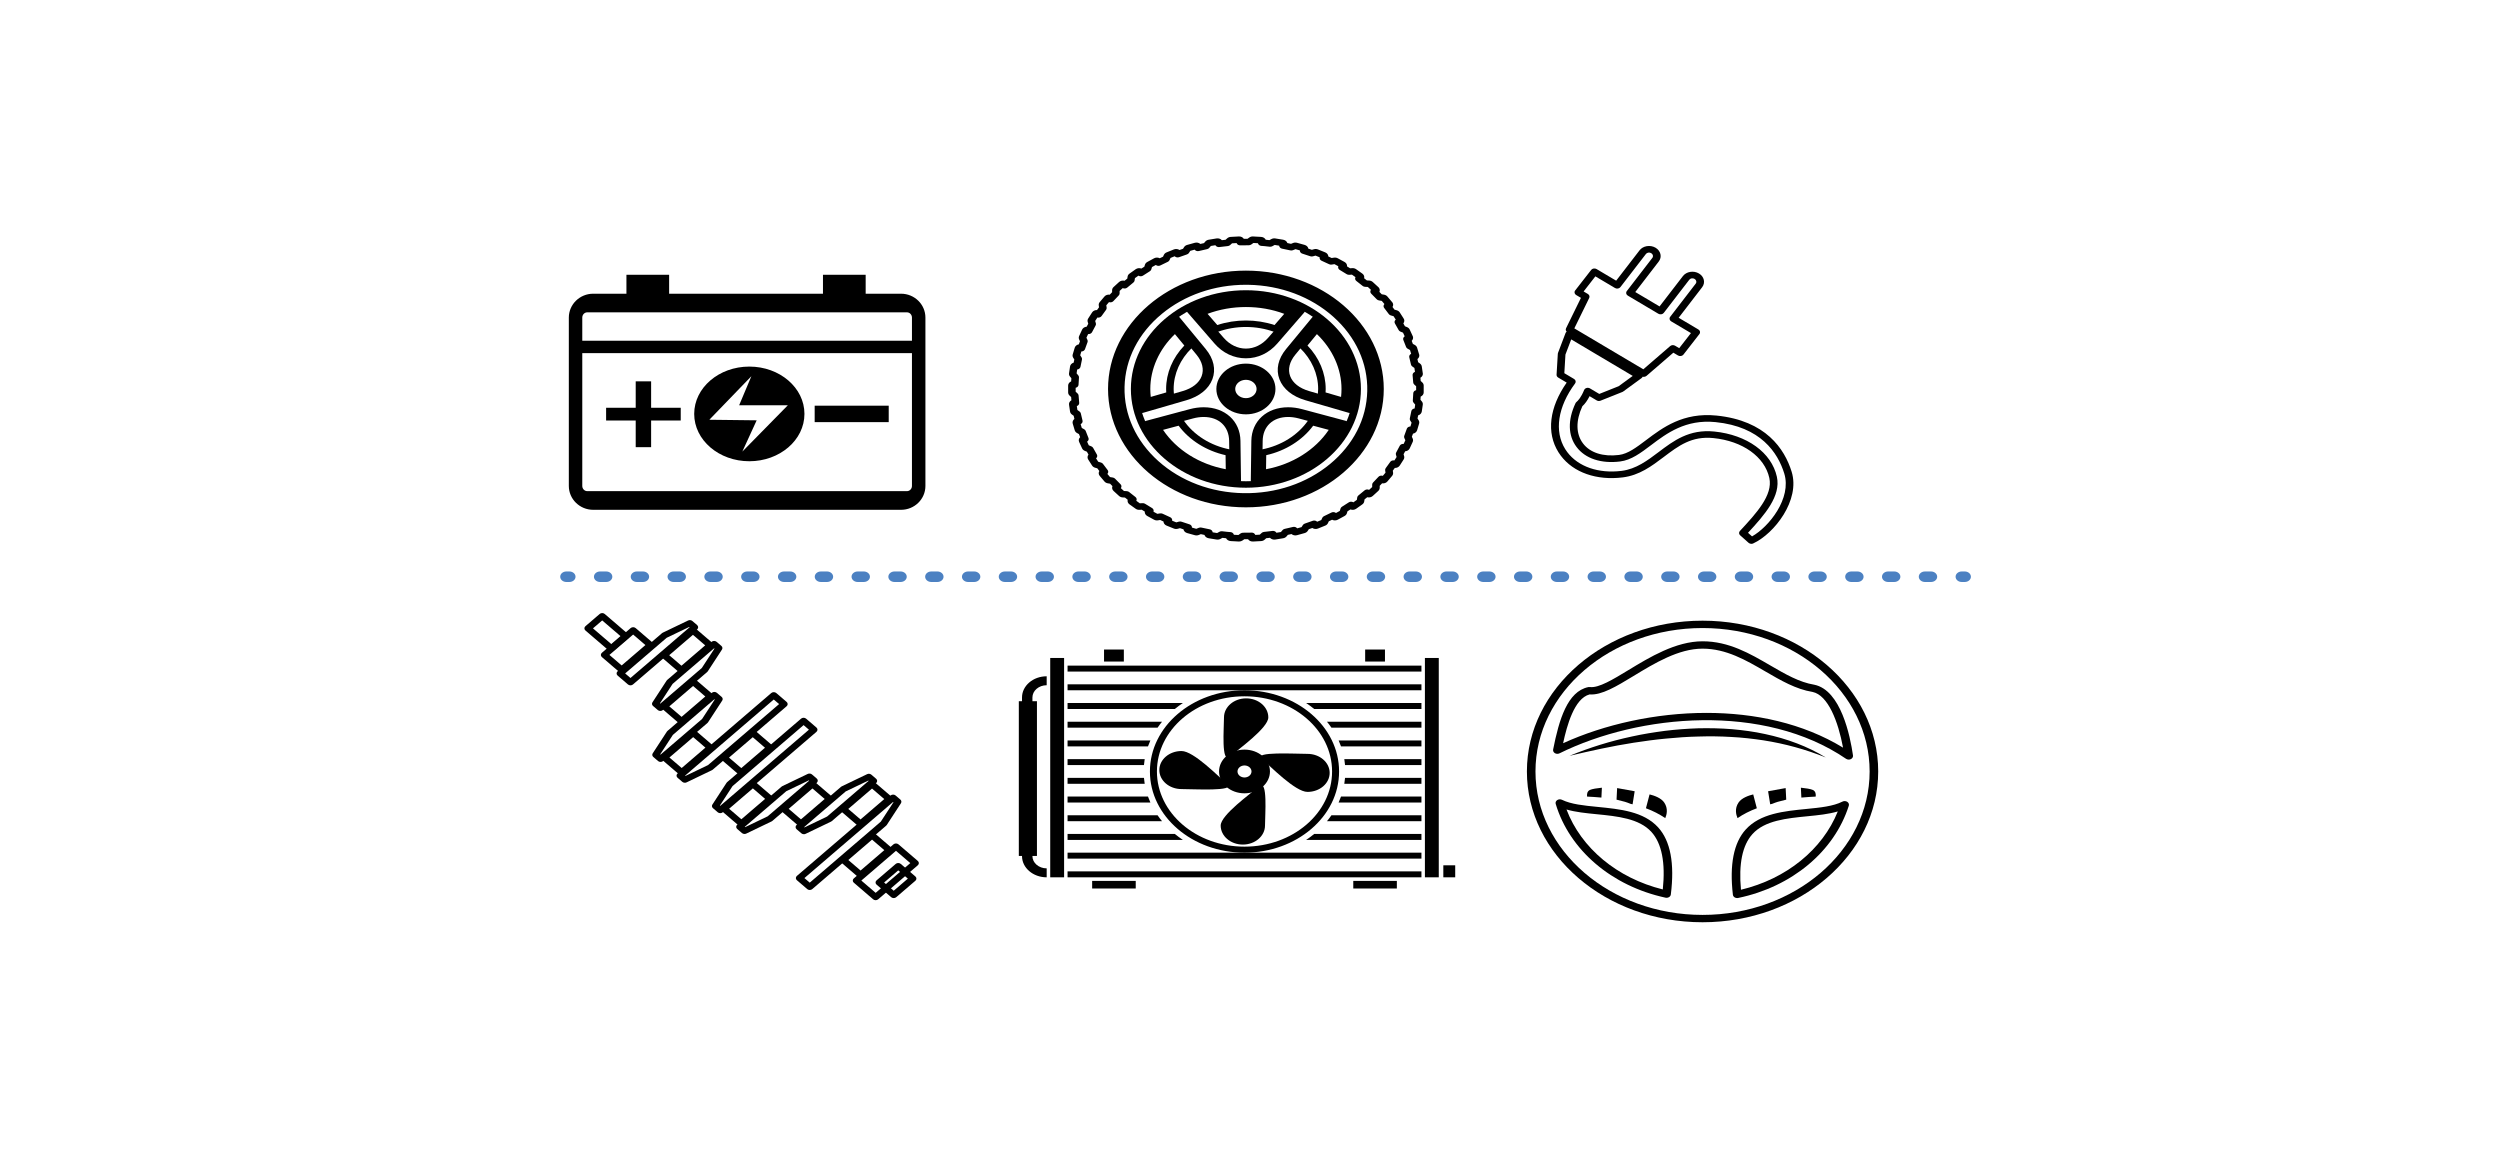 <?xml version="1.0" encoding="utf-8"?>
<!-- Generator: Adobe Illustrator 16.0.0, SVG Export Plug-In . SVG Version: 6.00 Build 0)  -->
<!DOCTYPE svg PUBLIC "-//W3C//DTD SVG 1.1//EN" "http://www.w3.org/Graphics/SVG/1.1/DTD/svg11.dtd">
<svg version="1.1" id="Layer_1" xmlns="http://www.w3.org/2000/svg" xmlns:xlink="http://www.w3.org/1999/xlink" x="0px" y="0px"
	 width="857px" height="397px" viewBox="0 0 857 397" enable-background="new 0 0 857 397" xml:space="preserve">
<g>
	<g>
		<path fill="#4C81C2" d="M195.191,199.506h-1.05c-1.161,0-2.1-0.808-2.1-1.802c0-0.996,0.939-1.803,2.1-1.803h1.05
			c1.161,0,2.1,0.808,2.1,1.803C197.291,198.698,196.352,199.506,195.191,199.506z"/>
		<path fill="#4C81C2" d="M661.963,199.506h-2.102c-1.16,0-2.1-0.808-2.1-1.802c0-0.996,0.939-1.803,2.1-1.803h2.102
			c1.161,0,2.1,0.808,2.1,1.803C664.063,198.698,663.124,199.506,661.963,199.506z M649.35,199.506h-2.104
			c-1.16,0-2.1-0.808-2.1-1.802c0-0.996,0.939-1.803,2.1-1.803h2.104c1.16,0,2.1,0.808,2.1,1.803
			C651.449,198.698,650.51,199.506,649.35,199.506z M636.733,199.506h-2.102c-1.161,0-2.1-0.808-2.1-1.802
			c0-0.996,0.938-1.803,2.1-1.803h2.102c1.16,0,2.1,0.808,2.1,1.803C638.833,198.698,637.894,199.506,636.733,199.506z
			 M624.117,199.506h-2.102c-1.161,0-2.1-0.808-2.1-1.802c0-0.996,0.938-1.803,2.1-1.803h2.102c1.16,0,2.1,0.808,2.1,1.803
			C626.217,198.698,625.277,199.506,624.117,199.506z M611.503,199.506h-2.104c-1.161,0-2.1-0.808-2.1-1.802
			c0-0.996,0.938-1.803,2.1-1.803h2.104c1.16,0,2.1,0.808,2.1,1.803C613.603,198.698,612.663,199.506,611.503,199.506z
			 M598.887,199.506h-2.102c-1.16,0-2.1-0.808-2.1-1.802c0-0.996,0.939-1.803,2.1-1.803h2.102c1.16,0,2.1,0.808,2.1,1.803
			C600.986,198.698,600.047,199.506,598.887,199.506z M586.271,199.506h-2.102c-1.16,0-2.1-0.808-2.1-1.802
			c0-0.996,0.939-1.803,2.1-1.803h2.102c1.161,0,2.1,0.808,2.1,1.803C588.37,198.698,587.432,199.506,586.271,199.506z
			 M573.656,199.506h-2.104c-1.16,0-2.1-0.808-2.1-1.802c0-0.996,0.939-1.803,2.1-1.803h2.104c1.161,0,2.1,0.808,2.1,1.803
			C575.756,198.698,574.817,199.506,573.656,199.506z M561.04,199.506h-2.104c-1.16,0-2.1-0.808-2.1-1.802
			c0-0.996,0.939-1.803,2.1-1.803h2.104c1.161,0,2.1,0.808,2.1,1.803C563.14,198.698,562.201,199.506,561.04,199.506z
			 M548.424,199.506h-2.102c-1.16,0-2.1-0.808-2.1-1.802c0-0.996,0.939-1.803,2.1-1.803h2.102c1.161,0,2.1,0.808,2.1,1.803
			C550.523,198.698,549.585,199.506,548.424,199.506z M535.811,199.506h-2.104c-1.16,0-2.1-0.808-2.1-1.802
			c0-0.996,0.939-1.803,2.1-1.803h2.104c1.16,0,2.1,0.808,2.1,1.803C537.91,198.698,536.971,199.506,535.811,199.506z
			 M523.194,199.506h-2.104c-1.16,0-2.1-0.808-2.1-1.802c0-0.996,0.939-1.803,2.1-1.803h2.104c1.16,0,2.1,0.808,2.1,1.803
			C525.294,198.698,524.354,199.506,523.194,199.506z M510.578,199.506h-2.102c-1.161,0-2.1-0.808-2.1-1.802
			c0-0.996,0.938-1.803,2.1-1.803h2.102c1.16,0,2.1,0.808,2.1,1.803C512.678,198.698,511.738,199.506,510.578,199.506z
			 M497.962,199.506h-2.102c-1.161,0-2.1-0.808-2.1-1.802c0-0.996,0.938-1.803,2.1-1.803h2.102c1.16,0,2.1,0.808,2.1,1.803
			C500.062,198.698,499.122,199.506,497.962,199.506z M485.348,199.506h-2.104c-1.161,0-2.1-0.808-2.1-1.802
			c0-0.996,0.938-1.803,2.1-1.803h2.104c1.16,0,2.1,0.808,2.1,1.803C487.447,198.698,486.508,199.506,485.348,199.506z
			 M472.731,199.506h-2.102c-1.16,0-2.1-0.808-2.1-1.802c0-0.996,0.939-1.803,2.1-1.803h2.102c1.161,0,2.1,0.808,2.1,1.803
			C474.831,198.698,473.893,199.506,472.731,199.506z M460.115,199.506h-2.102c-1.16,0-2.1-0.808-2.1-1.802
			c0-0.996,0.939-1.803,2.1-1.803h2.102c1.161,0,2.1,0.808,2.1,1.803C462.215,198.698,461.276,199.506,460.115,199.506z
			 M447.501,199.506h-2.104c-1.16,0-2.1-0.808-2.1-1.802c0-0.996,0.939-1.803,2.1-1.803h2.104c1.161,0,2.1,0.808,2.1,1.803
			C449.601,198.698,448.662,199.506,447.501,199.506z M434.885,199.506h-2.102c-1.16,0-2.1-0.808-2.1-1.802
			c0-0.996,0.939-1.803,2.1-1.803h2.102c1.161,0,2.1,0.808,2.1,1.803C436.984,198.698,436.046,199.506,434.885,199.506z
			 M422.269,199.506h-2.102c-1.161,0-2.1-0.808-2.1-1.802c0-0.996,0.939-1.803,2.1-1.803h2.102c1.161,0,2.1,0.808,2.1,1.803
			C424.369,198.698,423.43,199.506,422.269,199.506z M409.655,199.506h-2.104c-1.161,0-2.1-0.808-2.1-1.802
			c0-0.996,0.939-1.803,2.1-1.803h2.104c1.161,0,2.1,0.808,2.1,1.803C411.754,198.698,410.815,199.506,409.655,199.506z
			 M397.039,199.506h-2.104c-1.161,0-2.1-0.808-2.1-1.802c0-0.996,0.939-1.803,2.1-1.803h2.104c1.16,0,2.1,0.808,2.1,1.803
			C399.139,198.698,398.199,199.506,397.039,199.506z M384.423,199.506h-2.102c-1.161,0-2.1-0.808-2.1-1.802
			c0-0.996,0.939-1.803,2.1-1.803h2.102c1.16,0,2.1,0.808,2.1,1.803C386.522,198.698,385.583,199.506,384.423,199.506z
			 M371.807,199.506h-2.102c-1.161,0-2.1-0.808-2.1-1.802c0-0.996,0.939-1.803,2.1-1.803h2.102c1.161,0,2.1,0.808,2.1,1.803
			C373.906,198.698,372.967,199.506,371.807,199.506z M359.192,199.506h-2.104c-1.161,0-2.1-0.808-2.1-1.802
			c0-0.996,0.939-1.803,2.1-1.803h2.104c1.161,0,2.1,0.808,2.1,1.803C361.292,198.698,360.353,199.506,359.192,199.506z
			 M346.576,199.506h-2.102c-1.161,0-2.1-0.808-2.1-1.802c0-0.996,0.939-1.803,2.1-1.803h2.102c1.161,0,2.1,0.808,2.1,1.803
			C348.676,198.698,347.737,199.506,346.576,199.506z M333.96,199.506h-2.102c-1.16,0-2.1-0.808-2.1-1.802
			c0-0.996,0.939-1.803,2.1-1.803h2.102c1.161,0,2.1,0.808,2.1,1.803C336.06,198.698,335.121,199.506,333.96,199.506z
			 M321.346,199.506h-2.104c-1.16,0-2.1-0.808-2.1-1.802c0-0.996,0.939-1.803,2.1-1.803h2.104c1.161,0,2.1,0.808,2.1,1.803
			C323.446,198.698,322.507,199.506,321.346,199.506z M308.73,199.506h-2.102c-1.161,0-2.1-0.808-2.1-1.802
			c0-0.996,0.939-1.803,2.1-1.803h2.102c1.161,0,2.1,0.808,2.1,1.803C310.83,198.698,309.891,199.506,308.73,199.506z
			 M296.114,199.506h-2.102c-1.161,0-2.1-0.808-2.1-1.802c0-0.996,0.939-1.803,2.1-1.803h2.102c1.161,0,2.1,0.808,2.1,1.803
			C298.213,198.698,297.274,199.506,296.114,199.506z M283.5,199.506h-2.104c-1.161,0-2.1-0.808-2.1-1.802
			c0-0.996,0.939-1.803,2.1-1.803h2.104c1.16,0,2.1,0.808,2.1,1.803C285.6,198.698,284.66,199.506,283.5,199.506z M270.884,199.506
			h-2.104c-1.16,0-2.1-0.808-2.1-1.802c0-0.996,0.939-1.803,2.1-1.803h2.104c1.16,0,2.1,0.808,2.1,1.803
			C272.983,198.698,272.044,199.506,270.884,199.506z M258.268,199.506h-2.102c-1.161,0-2.1-0.808-2.1-1.802
			c0-0.996,0.939-1.803,2.1-1.803h2.102c1.161,0,2.1,0.808,2.1,1.803C260.367,198.698,259.428,199.506,258.268,199.506z
			 M245.653,199.506h-2.104c-1.161,0-2.1-0.808-2.1-1.802c0-0.996,0.939-1.803,2.1-1.803h2.104c1.161,0,2.1,0.808,2.1,1.803
			C247.753,198.698,246.814,199.506,245.653,199.506z M233.037,199.506h-2.104c-1.161,0-2.1-0.808-2.1-1.802
			c0-0.996,0.939-1.803,2.1-1.803h2.104c1.161,0,2.1,0.808,2.1,1.803C235.137,198.698,234.198,199.506,233.037,199.506z
			 M220.421,199.506h-2.102c-1.16,0-2.1-0.808-2.1-1.802c0-0.996,0.939-1.803,2.1-1.803h2.102c1.16,0,2.1,0.808,2.1,1.803
			C222.521,198.698,221.582,199.506,220.421,199.506z M207.805,199.506h-2.102c-1.16,0-2.1-0.808-2.1-1.802
			c0-0.996,0.939-1.803,2.1-1.803h2.102c1.16,0,2.1,0.808,2.1,1.803C209.905,198.698,208.965,199.506,207.805,199.506z"/>
		<path fill="#4C81C2" d="M673.527,199.506h-1.05c-1.16,0-2.1-0.808-2.1-1.802c0-0.996,0.939-1.803,2.1-1.803h1.05
			c1.161,0,2.1,0.808,2.1,1.803C675.627,198.698,674.688,199.506,673.527,199.506z"/>
	</g>
	<g>
		<g>
			<g>
				<path d="M308.882,100.685H203.343c-4.607,0-8.351,3.668-8.351,8.183v57.715c0,4.514,3.744,8.178,8.351,8.178h105.539
					c4.607,0,8.351-3.664,8.351-8.178v-57.715C317.233,104.354,313.489,100.685,308.882,100.685z M199.605,121.049h113.012v45.534
					c0,0.98-0.761,1.78-1.696,1.78H201.303c-0.935,0-1.698-0.8-1.698-1.78V121.049z M201.303,107.07h109.619
					c0.935,0,1.696,0.806,1.696,1.798v7.945H199.605v-7.945C199.605,107.876,200.368,107.07,201.303,107.07z"/>
				<polygon points="217.92,153.291 223.204,153.291 223.204,144.152 233.355,144.152 233.355,139.782 223.204,139.782 
					223.204,130.725 217.92,130.725 217.92,139.782 207.776,139.782 207.776,144.152 217.92,144.152 				"/>
				<rect x="279.27" y="139.07" width="25.382" height="5.638"/>
			</g>
			<rect x="214.742" y="94.193" width="14.636" height="8.458"/>
			<rect x="282.114" y="94.193" width="14.636" height="8.458"/>
		</g>
		<path d="M256.869,125.664c-10.44,0-18.898,7.27-18.898,16.226c0,8.955,8.458,16.225,18.898,16.225
			c10.437,0,18.895-7.27,18.895-16.225C275.764,132.934,267.306,125.664,256.869,125.664z M254.468,154.813l4.921-10.727
			l-16.225-0.195l14.411-14.928l-4.191,9.952h16.701L254.468,154.813z"/>
	</g>
	<g>
		<path d="M563.486,129.188c-0.258,0-0.521-0.066-0.746-0.201l-25.434-15.082c-0.513-0.304-0.707-0.873-0.465-1.366l5.107-10.432
			l-1.639-0.974c-0.59-0.35-0.744-1.042-0.344-1.554l5.49-7.052c0.195-0.25,0.501-0.424,0.847-0.481
			c0.347-0.055,0.704,0.009,0.993,0.181l6.725,3.991l8.02-10.406c0.574-0.745,1.451-1.252,2.475-1.426
			c1.046-0.176,2.12,0.014,3.017,0.54c1.806,1.081,2.284,3.203,1.074,4.738l-8.035,10.446l8.322,4.939l8.015-10.413
			c0.58-0.752,1.467-1.26,2.496-1.43c1.045-0.173,2.113,0.022,2.999,0.551c1.796,1.055,2.282,3.178,1.074,4.729l-8.037,10.448
			l6.776,4.021c0.591,0.351,0.744,1.042,0.345,1.555l-5.487,7.054c-0.194,0.251-0.5,0.425-0.847,0.481
			c-0.347,0.055-0.705-0.01-0.994-0.18l-1.614-0.961l-9.199,7.951C564.165,129.074,563.827,129.188,563.486,129.188z
			 M539.68,112.568l23.649,14.025l9.204-7.952c0.446-0.389,1.156-0.445,1.681-0.133l1.419,0.845l4.025-5.175l-6.771-4.016
			c-0.589-0.35-0.744-1.039-0.351-1.551l8.751-11.375c0.416-0.531,0.244-1.258-0.377-1.623c-0.308-0.182-0.662-0.25-1.009-0.193
			c-0.33,0.055-0.615,0.219-0.802,0.459l-8.753,11.373c-0.195,0.254-0.501,0.429-0.848,0.486c-0.346,0.059-0.705-0.007-0.996-0.18
			l-10.488-6.221c-0.588-0.35-0.742-1.038-0.348-1.551l8.753-11.378c0.416-0.53,0.241-1.255-0.38-1.627
			c-0.299-0.175-0.664-0.245-1.017-0.184c-0.326,0.056-0.607,0.218-0.792,0.456l-8.759,11.368c-0.194,0.253-0.5,0.428-0.847,0.485
			c-0.351,0.058-0.708-0.007-0.997-0.18l-6.731-3.994l-4.028,5.176l1.451,0.863c0.513,0.303,0.705,0.874,0.466,1.365L539.68,112.568
			z"/>
		<path d="M600.373,186.43c-0.351,0-0.695-0.118-0.949-0.346l-2.899-2.585c-0.457-0.408-0.489-1.043-0.08-1.487
			c5.598-6.034,11.387-12.275,10.082-18.164c-1.615-7.293-9.141-12.661-19.169-13.675c-7.457-0.758-11.911,2.615-17.074,6.517
			c-4.074,3.075-8.275,6.246-13.996,6.958c-8.968,1.123-16.907-1.661-21.237-7.442c-0.289-0.374-0.563-0.771-0.813-1.176
			c-4.188-6.688-3.151-15.341,2.821-23.875l-2.903-1.726c-0.375-0.223-0.588-0.595-0.563-0.985l0.427-7.165
			c0.004-0.101,0.026-0.198,0.062-0.293l2.573-6.778c0.129-0.339,0.437-0.605,0.83-0.719c0.394-0.113,0.826-0.06,1.167,0.141
			l23.952,14.216c0.335,0.2,0.544,0.522,0.564,0.873c0.021,0.349-0.15,0.688-0.462,0.915l-6.268,4.58
			c-0.091,0.065-0.191,0.121-0.298,0.164l-7.481,2.984c-0.425,0.168-0.919,0.132-1.302-0.096l-2.45-1.455
			c-0.74,1.476-1.579,2.652-2.474,3.454c-2.296,4.986-2.223,9.503,0.218,12.736c2.398,3.199,6.896,4.645,12.335,3.963
			c3.071-0.384,5.967-2.573,9.321-5.106c5.645-4.262,12.668-9.555,24.104-8.398c16.908,1.708,23.346,11.419,25.77,19.266l0,0
			c3.006,9.726-5.946,21.23-13.187,24.57C600.798,186.386,600.585,186.43,600.373,186.43z M599.217,182.645l1.38,1.229
			c5.743-3.216,13.683-13.031,11.044-21.57l0,0c-2.215-7.17-8.098-16.044-23.537-17.604c-10.278-1.04-16.807,3.886-22.054,7.844
			c-3.675,2.778-6.843,5.171-10.687,5.652c-6.496,0.809-11.942-0.999-14.921-4.973c-2.953-3.912-3.076-9.247-0.349-15.016
			c0.069-0.147,0.174-0.28,0.308-0.39c0.537-0.443,1.593-1.568,2.643-4.124c0.138-0.331,0.445-0.59,0.835-0.697
			c0.387-0.109,0.813-0.055,1.154,0.145l3.198,1.9l6.64-2.647l4.828-3.528l-21.092-12.52l-1.975,5.196l-0.38,6.388l3.328,1.979
			c0.582,0.345,0.74,1.023,0.36,1.535c-5.941,8-7.209,16.42-3.385,22.521c0.215,0.349,0.445,0.684,0.695,1.01
			c3.767,5.024,10.735,7.431,18.656,6.439c4.949-0.616,8.854-3.563,12.631-6.413c5.171-3.909,10.51-7.941,19.126-7.071
			c11.191,1.131,19.61,7.213,21.445,15.494C610.576,170.056,604.947,176.451,599.217,182.645z"/>
	</g>
	<g>
		<path d="M583.634,316.149c-33.2,0-60.212-23.188-60.212-51.689c0-28.502,27.012-51.69,60.212-51.69
			c33.202,0,60.212,23.188,60.212,51.69C643.846,292.961,616.836,316.149,583.634,316.149z M583.634,215.29
			c-31.582,0-57.274,22.058-57.274,49.17c0,27.111,25.692,49.17,57.274,49.17s57.276-22.059,57.276-49.17
			C640.91,237.348,615.216,215.29,583.634,215.29z"/>
		<path d="M633.748,260.392c-0.326,0-0.65-0.093-0.915-0.273c-28.127-19.186-70.714-15.463-98.243-1.873
			c-0.492,0.245-1.104,0.223-1.57-0.057c-0.468-0.28-0.703-0.767-0.609-1.247c2.032-10.239,4.901-19.917,12.059-21.403
			c0.187-0.038,0.378-0.046,0.568-0.02c2.989,0.388,7.951-2.63,13.215-5.828c7.226-4.388,16.219-9.853,25.382-9.853
			c9.01,0,16.204,4.188,23.163,8.238c5.141,2.991,9.994,5.815,15.141,6.65c9.112,1.877,12.313,17.585,13.268,24.25
			c0.072,0.508-0.219,1.006-0.739,1.253C634.242,260.339,633.994,260.392,633.748,260.392z M584.971,244.382
			c16.567,0,33.133,3.55,46.827,11.914c-1.673-8.995-5.143-18.004-10.476-19.104c-5.674-0.921-10.772-3.888-16.174-7.028
			c-6.592-3.837-13.407-7.805-21.515-7.805c-8.229,0-16.44,4.987-23.687,9.389c-5.855,3.558-10.94,6.633-15.029,6.298
			c-5.243,1.35-7.798,10.737-9.083,16.729C549.952,248.346,567.465,244.382,584.971,244.382z"/>
		<path d="M571.299,307.764c-0.121,0-0.242-0.01-0.359-0.037c-18.474-3.995-32.898-16.314-37.647-32.148
			c-0.147-0.488,0.062-1.008,0.529-1.314c0.47-0.308,1.107-0.346,1.618-0.097c3.18,1.548,7.517,1.976,12.107,2.428
			c7.822,0.772,15.911,1.569,20.888,7.058c4.207,4.64,5.661,12.374,4.324,22.989c-0.048,0.361-0.273,0.689-0.622,0.897
			C571.887,307.687,571.594,307.764,571.299,307.764z M536.999,277.496c5.021,13.242,17.361,23.52,33.008,27.402
			c0.953-9.174-0.353-15.796-3.89-19.696c-4.22-4.652-11.686-5.39-18.906-6.102C543.717,278.756,540.133,278.4,536.999,277.496z"/>
		<path d="M582.276,252.481c-3.726,0.076-7.447,0.342-11.16,0.706c-3.718,0.338-7.412,0.864-11.105,1.418
			c-7.385,1.151-14.679,2.768-21.996,4.498c6.832-2.822,14.043-5.064,21.453-6.645c3.699-0.824,7.464-1.421,11.248-1.92
			c3.794-0.468,7.618-0.75,11.456-0.883c3.838-0.081,7.689-0.004,11.52,0.304c3.823,0.346,7.64,0.843,11.367,1.668
			c7.457,1.588,14.64,4.241,20.824,8.042c-6.873-2.775-14.039-4.736-21.37-5.884c-3.668-0.548-7.358-0.976-11.074-1.157
			C589.728,252.409,586,252.356,582.276,252.481z"/>
		<path d="M595.497,307.859c-0.301,0-0.599-0.08-0.849-0.231c-0.347-0.211-0.57-0.54-0.613-0.902
			c-1.201-10.3,0.277-17.824,4.396-22.365c4.979-5.488,13.067-6.288,20.89-7.058c4.677-0.462,9.094-0.897,12.286-2.518
			c0.517-0.261,1.162-0.229,1.638,0.084c0.476,0.312,0.683,0.838,0.527,1.334c-4.993,15.686-19.526,27.801-37.931,31.621
			C595.729,307.849,595.612,307.859,595.497,307.859z M629.993,278.164c-3.161,0.936-6.795,1.294-10.338,1.643
			c-7.22,0.713-14.685,1.448-18.904,6.103c-3.453,3.806-4.78,10.227-3.947,19.095C612.355,301.283,624.755,291.223,629.993,278.164z
			"/>
		<path d="M544.051,273.07c1.32,0.04,3.42,0.215,4.915,0.338l0.162-3.387c-1.542,0.151-3.373,0.423-4.124,0.78
			C544.03,271.269,543.963,272.334,544.051,273.07z"/>
		<path d="M554.151,274.121c2.901,0.699,3.172,0.787,4.841,1.448c0.224,0.048,0.442,0.098,0.656,0.146l0.718-4.471l-6.015-1.092
			L554.151,274.121z"/>
		<path d="M570.512,275.132c-1.1-1.646-3.585-2.459-5.042-2.808l-1.243,4.746c2.416,0.897,4.634,2.03,6.623,3.386
			C571.383,279.224,571.868,277.161,570.512,275.132z"/>
		<path d="M621.466,270.802c-0.753-0.357-2.581-0.629-4.123-0.78l0.162,3.387c1.496-0.123,3.596-0.298,4.914-0.338
			C622.51,272.334,622.443,271.269,621.466,270.802z"/>
		<path d="M612.12,270.152l-6.016,1.092l0.718,4.471c0.213-0.048,0.433-0.098,0.658-0.146c1.666-0.661,1.936-0.749,4.841-1.448
			L612.12,270.152z"/>
		<path d="M595.625,280.456c1.986-1.355,4.205-2.488,6.618-3.383l-1.24-4.749c-1.458,0.35-3.945,1.163-5.044,2.81
			C594.607,277.152,595.096,279.221,595.625,280.456z"/>
	</g>
	<g>
		<g>
			<path d="M306.366,307.866c-0.312,0-0.623-0.103-0.861-0.307l-5.009-4.304c-0.476-0.407-0.476-1.068,0-1.477l6.561-5.632
				c0.474-0.408,1.245-0.408,1.719,0l5.015,4.301c0.229,0.195,0.356,0.461,0.356,0.74c0,0.276-0.127,0.542-0.356,0.737l-6.565,5.634
				C306.987,307.764,306.675,307.866,306.366,307.866z M303.075,302.519l3.291,2.827l4.845-4.157l-3.295-2.827L303.075,302.519z"/>
			<path d="M209.542,223.303c-0.312,0-0.623-0.103-0.861-0.306l-7.991-6.86c-0.476-0.406-0.476-1.069,0-1.478l4.884-4.192
				c0.476-0.408,1.245-0.408,1.72,0l7.993,6.86c0.228,0.194,0.354,0.46,0.354,0.737s-0.127,0.542-0.354,0.739l-4.886,4.193
				C210.163,223.2,209.852,223.303,209.542,223.303z M203.27,215.399l6.272,5.382l3.166-2.717l-6.274-5.383L203.27,215.399z"/>
			<path d="M300.174,308.588L300.174,308.588c-0.322,0-0.632-0.111-0.859-0.307l-6.627-5.69c-0.476-0.408-0.476-1.068,0-1.477
				l13.592-11.67c0.476-0.409,1.247-0.409,1.72,0l6.629,5.688c0.229,0.196,0.357,0.461,0.357,0.739c0,0.276-0.127,0.542-0.357,0.738
				l-13.594,11.671C300.805,308.477,300.498,308.588,300.174,308.588z M295.267,301.854l4.907,4.214l11.876-10.195l-4.909-4.214
				L295.267,301.854z"/>
		</g>
		<g>
			<g>
				<g>
					<g>
						<path d="M233.683,265.793c-0.312,0-0.623-0.101-0.861-0.306l-5.919-5.08c-0.228-0.195-0.356-0.461-0.356-0.737
							s0.129-0.543,0.356-0.737l9.856-8.464c0.229-0.192,0.537-0.306,0.861-0.306l0,0c0.322,0,0.631,0.113,0.859,0.306l5.917,5.083
							c0.476,0.408,0.476,1.068,0,1.477l-9.854,8.459C234.305,265.692,233.993,265.793,233.683,265.793z M229.482,259.67
							l4.201,3.604l8.134-6.984l-4.197-3.604L229.482,259.67z"/>
					</g>
				</g>
				<g>
					<g>
						<path d="M254.144,283.361c-0.31,0-0.621-0.103-0.859-0.305l-5.922-5.083c-0.228-0.195-0.356-0.461-0.356-0.738
							c0-0.275,0.129-0.542,0.356-0.736l9.858-8.465c0.228-0.195,0.537-0.305,0.861-0.305l0,0c0.322,0,0.631,0.109,0.859,0.305
							l5.92,5.082c0.474,0.408,0.474,1.07,0,1.478l-9.856,8.463C254.768,283.259,254.456,283.361,254.144,283.361z M249.943,277.235
							l4.201,3.606l8.138-6.986l-4.199-3.604L249.943,277.235z"/>
					</g>
				</g>
			</g>
			<g>
				<g>
					<g>
						<path d="M213.109,230.636c-0.324,0-0.631-0.11-0.859-0.307l-5.92-5.083c-0.476-0.409-0.476-1.067,0-1.476l9.854-8.462
							c0.476-0.408,1.245-0.405,1.72-0.001l5.921,5.08c0.228,0.197,0.357,0.463,0.357,0.738c0,0.279-0.129,0.543-0.357,0.74
							l-9.858,8.463C213.741,230.525,213.434,230.636,213.109,230.636z M208.91,224.508l4.199,3.606l8.138-6.988l-4.204-3.602
							L208.91,224.508z"/>
					</g>
				</g>
				<g>
					<g>
						<path d="M295.002,300.936c-0.31,0-0.621-0.1-0.859-0.305l-5.919-5.082c-0.23-0.197-0.357-0.462-0.357-0.739
							s0.127-0.543,0.357-0.737l9.856-8.461c0.476-0.408,1.245-0.408,1.72,0l5.92,5.083c0.228,0.194,0.356,0.46,0.356,0.738
							c0,0.275-0.129,0.542-0.356,0.736l-9.856,8.462C295.626,300.836,295.314,300.936,295.002,300.936z M290.803,294.81
							l4.199,3.607l8.138-6.984l-4.201-3.607L290.803,294.81z"/>
					</g>
				</g>
				<g>
					<g>
						<path d="M254.107,265.827c-0.312,0-0.624-0.103-0.861-0.305l-5.919-5.084c-0.228-0.194-0.357-0.46-0.357-0.736
							c0-0.277,0.129-0.543,0.357-0.737l9.858-8.462c0.228-0.195,0.535-0.306,0.859-0.306l0,0c0.322,0,0.632,0.11,0.859,0.306
							l5.917,5.081c0.476,0.408,0.476,1.071,0,1.478l-9.854,8.461C254.729,265.725,254.419,265.827,254.107,265.827z
							 M249.906,259.702l4.202,3.604l8.134-6.982l-4.197-3.607L249.906,259.702z"/>
					</g>
				</g>
				<g>
					<g>
						<path d="M274.568,283.394c-0.312,0-0.624-0.103-0.859-0.306l-5.923-5.082c-0.228-0.196-0.357-0.461-0.357-0.739
							c0-0.276,0.129-0.542,0.357-0.737l9.858-8.461c0.476-0.407,1.245-0.407,1.72,0l5.919,5.082c0.474,0.407,0.474,1.067,0,1.476
							l-9.856,8.462C275.191,283.291,274.88,283.394,274.568,283.394z M270.365,277.267l4.204,3.607l8.136-6.984l-4.199-3.607
							L270.365,277.267z"/>
					</g>
				</g>
				<g>
					<g>
						<path d="M233.644,248.262c-0.322,0-0.631-0.108-0.859-0.306l-5.919-5.082c-0.476-0.406-0.476-1.067,0-1.476l9.856-8.462
							c0.228-0.196,0.538-0.308,0.859-0.308l0,0c0.324,0,0.631,0.111,0.859,0.308l5.919,5.082c0.474,0.41,0.474,1.069,0,1.478
							l-9.856,8.46C234.276,248.153,233.968,248.262,233.644,248.262z M229.445,242.137l4.199,3.605l8.136-6.984l-4.199-3.607
							L229.445,242.137z"/>
					</g>
				</g>
			</g>
			<g>
				<g>
					<g>
						<path d="M233.603,230.729L233.603,230.729c-0.322,0-0.631-0.108-0.859-0.305l-5.919-5.082c-0.474-0.41-0.474-1.069,0-1.478
							l9.856-8.461c0.456-0.392,1.263-0.392,1.721,0l5.919,5.083c0.228,0.195,0.356,0.461,0.356,0.738
							c0,0.275-0.129,0.543-0.356,0.736l-9.856,8.463C234.237,230.62,233.927,230.729,233.603,230.729z M229.404,224.603
							l4.199,3.607l8.138-6.985l-4.201-3.607L229.404,224.603z"/>
					</g>
				</g>
				<g>
					<g>
						<path d="M294.99,283.428L294.99,283.428c-0.324,0-0.631-0.11-0.859-0.307l-5.92-5.084c-0.474-0.408-0.474-1.067,0-1.475
							l9.856-8.459c0.474-0.408,1.245-0.408,1.718,0l5.921,5.081c0.228,0.195,0.355,0.461,0.355,0.737
							c0,0.278-0.127,0.543-0.355,0.74l-9.858,8.459C295.622,283.317,295.314,283.428,294.99,283.428z M290.793,277.3l4.197,3.607
							l8.138-6.985l-4.201-3.604L290.793,277.3z"/>
					</g>
				</g>
			</g>
		</g>
		<g>
			<path d="M226.355,243.717c-0.31,0-0.621-0.101-0.859-0.305l-1.634-1.402c-0.386-0.329-0.47-0.84-0.203-1.248l4.862-7.457
				c0.055-0.086,0.123-0.162,0.203-0.229l15.21-13.058c0.476-0.408,1.245-0.408,1.72,0l1.632,1.401
				c0.385,0.331,0.467,0.842,0.203,1.25l-4.862,7.46c-0.053,0.084-0.123,0.16-0.201,0.228l-15.21,13.056
				C226.979,243.616,226.667,243.717,226.355,243.717z M226.232,241.091l0.123,0.107l14.232-12.216l4.328-6.645l-0.121-0.105
				l-14.234,12.216L226.232,241.091z"/>
			<path d="M226.447,261.195L226.447,261.195c-0.322,0-0.634-0.108-0.861-0.306l-1.632-1.402c-0.383-0.329-0.465-0.84-0.201-1.248
				l4.862-7.458c0.055-0.083,0.123-0.16,0.203-0.229l15.208-13.057c0.476-0.407,1.245-0.407,1.72,0l1.636,1.402
				c0.383,0.332,0.468,0.842,0.201,1.248l-4.864,7.46c-0.053,0.085-0.121,0.16-0.201,0.229l-15.212,13.059
				C227.079,261.087,226.771,261.195,226.447,261.195z M226.326,258.569l0.123,0.106l14.23-12.216l4.333-6.644l-0.127-0.107
				l-14.23,12.219L226.326,258.569z"/>
			<path d="M255.214,285.89c-0.313,0-0.625-0.104-0.859-0.306l-1.634-1.401c-0.228-0.195-0.357-0.461-0.357-0.737
				c0-0.278,0.129-0.543,0.357-0.74l15.21-13.057c0.08-0.066,0.168-0.125,0.267-0.173l8.689-4.171
				c0.474-0.229,1.066-0.158,1.454,0.172l1.632,1.401c0.229,0.193,0.357,0.462,0.357,0.735c0,0.278-0.127,0.544-0.357,0.74
				l-15.208,13.057c-0.078,0.068-0.168,0.127-0.267,0.174l-8.689,4.173C255.623,285.846,255.417,285.89,255.214,285.89z
				 M255.301,283.443l0.123,0.105l7.74-3.716l14.229-12.216l-0.123-0.105l-7.738,3.718L255.301,283.443z"/>
			<path d="M275.575,285.971c-0.316,0-0.625-0.104-0.861-0.306l-1.634-1.4c-0.228-0.197-0.357-0.46-0.357-0.739
				c0-0.277,0.129-0.541,0.357-0.738l15.212-13.058c0.078-0.066,0.168-0.125,0.265-0.172l8.689-4.173
				c0.476-0.228,1.068-0.158,1.454,0.173l1.634,1.401c0.228,0.194,0.357,0.461,0.357,0.737c0,0.277-0.129,0.544-0.357,0.737
				l-15.208,13.058c-0.078,0.067-0.168,0.127-0.267,0.172l-8.692,4.174C275.981,285.927,275.778,285.971,275.575,285.971z
				 M275.661,283.525l0.121,0.104l7.742-3.718l14.228-12.214l-0.121-0.105l-7.74,3.718L275.661,283.525z"/>
			<path d="M216.127,234.939L216.127,234.939c-0.324,0-0.631-0.11-0.861-0.307l-3.545-3.045c-0.476-0.406-0.476-1.069,0-1.478
				l15.21-13.057c0.08-0.066,0.17-0.125,0.267-0.173l8.689-4.174c0.474-0.228,1.068-0.155,1.454,0.175l1.632,1.401
				c0.476,0.408,0.476,1.068,0,1.477l-21.986,18.873C216.759,234.829,216.45,234.939,216.127,234.939z M214.301,230.851l1.827,1.568
				l20.269-17.396l-0.125-0.105l-7.738,3.716L214.301,230.851z"/>
			<path d="M234.762,268.331c-0.314,0-0.625-0.104-0.859-0.306l-1.634-1.402c-0.228-0.196-0.357-0.459-0.357-0.737
				c0-0.276,0.129-0.542,0.357-0.739l32.117-27.571c0.476-0.408,1.245-0.405,1.721-0.001l3.547,3.045
				c0.228,0.197,0.357,0.461,0.357,0.74c0,0.277-0.129,0.542-0.357,0.738l-25.339,21.753c-0.08,0.068-0.17,0.127-0.267,0.172
				l-8.691,4.176C235.17,268.287,234.965,268.331,234.762,268.331z M234.848,265.886l0.123,0.104l7.743-3.718l24.361-20.913
				l-1.829-1.568L234.848,265.886z"/>
			<path d="M277.58,305.093L277.58,305.093c-0.322,0-0.631-0.11-0.859-0.308l-3.545-3.045c-0.476-0.408-0.476-1.07,0-1.479
				l32.118-27.569c0.228-0.196,0.535-0.305,0.859-0.305l0,0c0.324,0,0.631,0.108,0.859,0.305l1.634,1.402
				c0.383,0.331,0.465,0.84,0.201,1.248l-4.863,7.46c-0.053,0.083-0.121,0.16-0.201,0.227l-25.341,21.756
				C278.214,304.982,277.904,305.093,277.58,305.093z M275.755,301.002l1.825,1.569l24.363-20.915l4.333-6.645l-0.123-0.105
				L275.755,301.002z"/>
			<path d="M246.902,278.756L246.902,278.756c-0.322,0-0.632-0.11-0.859-0.307l-1.632-1.404c-0.386-0.329-0.468-0.838-0.203-1.246
				l4.861-7.461c0.053-0.083,0.123-0.161,0.201-0.229l25.341-21.756c0.476-0.408,1.245-0.408,1.72,0l3.549,3.046
				c0.228,0.197,0.354,0.461,0.354,0.739c0,0.276-0.127,0.542-0.354,0.737l-32.118,27.573
				C247.536,278.646,247.226,278.756,246.902,278.756z M246.781,276.13l0.121,0.105l30.399-26.097l-1.829-1.57l-24.363,20.915
				L246.781,276.13z"/>
		</g>
	</g>
	<g>
		<g>
			<g>
				<rect x="488.458" y="225.552" width="4.753" height="75.192"/>
				<rect x="360.017" y="225.552" width="4.755" height="75.192"/>
			</g>
			<rect x="349.252" y="240.377" width="6.213" height="53.043"/>
			<g>
				<g>
					<rect x="365.959" y="228.175" width="121.31" height="2.039"/>
					<rect x="365.959" y="298.706" width="121.31" height="2.038"/>
					<rect x="365.959" y="234.585" width="121.31" height="2.04"/>
					<rect x="365.959" y="292.292" width="121.31" height="2.042"/>
				</g>
			</g>
			<path d="M358.803,300.744c-4.667,0-8.458-3.257-8.458-7.259v-54.391c0-4.004,3.791-7.264,8.458-7.264v3.067
				c-2.694,0-4.888,1.883-4.888,4.196v54.391c0,2.311,2.194,4.192,4.888,4.192V300.744z"/>
			<rect x="494.773" y="296.626" width="4.074" height="4.118"/>
			<g>
				<g>
					<rect x="467.977" y="222.658" width="6.791" height="4.121"/>
					<rect x="463.904" y="301.973" width="14.936" height="2.605"/>
				</g>
				<g>
					<rect x="374.39" y="301.973" width="14.939" height="2.605"/>
					<rect x="378.464" y="222.658" width="6.791" height="4.121"/>
				</g>
			</g>
		</g>
		<g>
			<g>
				<path d="M434.778,245.921c0,3.602-10.28,10.94-13.248,13.487c-2.965,2.544-1.946-9.886-1.946-13.487s3.402-6.521,7.597-6.521
					C431.377,239.4,434.778,242.319,434.778,245.921z"/>
				<path d="M418.451,282.998c0-3.601,10.281-10.941,13.248-13.487c2.965-2.545,1.945,9.887,1.945,13.487
					c0,3.602-3.401,6.521-7.597,6.521C421.853,289.52,418.451,286.6,418.451,282.998z"/>
				<path d="M448.211,271.466c-4.197,0-12.745-8.822-15.713-11.369c-2.965-2.548,11.516-1.671,15.713-1.671
					c4.195,0,7.597,2.919,7.597,6.52C455.808,268.547,452.406,271.466,448.211,271.466z"/>
				<path d="M405.019,257.452c4.195,0,12.745,8.823,15.71,11.373c2.967,2.545-11.515,1.668-15.71,1.668s-7.597-2.919-7.597-6.52
					C397.422,260.372,400.824,257.452,405.019,257.452z"/>
			</g>
			<path d="M426.614,256.969c-4.818,0-8.727,3.352-8.727,7.491c0,4.136,3.908,7.49,8.727,7.49c4.821,0,8.727-3.354,8.727-7.49
				C435.341,260.32,431.435,256.969,426.614,256.969z M426.614,266.521c-1.327,0-2.401-0.922-2.401-2.061
				c0-1.138,1.074-2.062,2.401-2.062s2.403,0.924,2.403,2.062C429.017,265.599,427.94,266.521,426.614,266.521z"/>
			<path d="M426.614,236.625c-17.904,0-32.421,12.463-32.421,27.835c0,15.371,14.517,27.832,32.421,27.832
				c17.907,0,32.423-12.461,32.423-27.832C459.037,249.088,444.521,236.625,426.614,236.625z M426.614,290.232
				c-16.58,0-30.02-11.54-30.02-25.772c0-14.233,13.44-25.772,30.02-25.772s30.022,11.539,30.022,25.772
				C456.636,278.692,443.193,290.232,426.614,290.232z"/>
		</g>
		<g>
			<path d="M398.345,247.41h-32.386v2.04h30.853C397.289,248.752,397.804,248.072,398.345,247.41z"/>
			<path d="M454.885,247.41c0.541,0.662,1.054,1.342,1.534,2.04h30.85v-2.04H454.885z"/>
		</g>
		<g>
			<path d="M405.484,240.998h-39.525v2.04h36.768C403.604,242.318,404.523,241.637,405.484,240.998z"/>
			<path d="M447.745,240.998c0.962,0.639,1.881,1.32,2.756,2.04h36.768v-2.04H447.745z"/>
		</g>
		<g>
			<path d="M394.351,253.822h-28.392v2.04h27.572C393.774,255.173,394.049,254.494,394.351,253.822z"/>
			<path d="M458.879,253.822c0.3,0.672,0.576,1.351,0.82,2.04h27.569v-2.04H458.879z"/>
		</g>
		<g>
			<path d="M392.401,260.235h-26.442v2.037h26.189C392.208,261.587,392.29,260.907,392.401,260.235z"/>
			<path d="M460.827,260.235c0.112,0.672,0.194,1.352,0.254,2.037h26.188v-2.037H460.827z"/>
		</g>
		<g>
			<path d="M392.148,266.646h-26.189v2.039h26.442C392.29,268.014,392.208,267.332,392.148,266.646z"/>
			<path d="M461.081,266.646c-0.06,0.686-0.142,1.367-0.254,2.039h26.441v-2.039H461.081z"/>
		</g>
		<g>
			<path d="M393.531,273.059h-27.572v2.039h28.394C394.051,274.429,393.774,273.75,393.531,273.059z"/>
			<path d="M459.699,273.059c-0.244,0.691-0.521,1.37-0.822,2.039h28.392v-2.039H459.699z"/>
		</g>
		<g>
			<path d="M396.812,279.47h-30.853v2.039h32.388C397.804,280.849,397.291,280.167,396.812,279.47z"/>
			<path d="M456.419,279.47c-0.48,0.697-0.993,1.379-1.536,2.039h32.386v-2.039H456.419z"/>
		</g>
		<g>
			<path d="M402.731,285.883h-36.772v2.038h39.525C404.523,287.282,403.606,286.604,402.731,285.883z"/>
			<path d="M450.499,285.883c-0.876,0.721-1.794,1.399-2.754,2.038h39.523v-2.038H450.499z"/>
		</g>
	</g>
	<g>
		<path d="M424.758,185.634c-0.035,0-0.072,0-0.106-0.002l-2.758-0.15c-0.706-0.038-1.321-0.421-1.589-0.972
			c-0.424-0.042-0.845-0.089-1.265-0.14l-0.674,0.367c-0.388,0.212-0.857,0.292-1.323,0.219l-2.721-0.445
			c-0.695-0.114-1.251-0.563-1.436-1.139c-0.416-0.085-0.83-0.174-1.24-0.268l-0.716,0.288c-0.422,0.174-0.908,0.199-1.361,0.069
			l-2.614-0.729c-0.668-0.184-1.156-0.686-1.259-1.277c-0.402-0.13-0.804-0.264-1.202-0.402l-0.744,0.205
			c-0.449,0.125-0.933,0.099-1.355-0.074l-2.491-1.008c-0.636-0.252-1.048-0.803-1.062-1.401c-0.381-0.173-0.761-0.349-1.136-0.53
			l-0.765,0.124c-0.459,0.076-0.937-0.001-1.337-0.22l-2.323-1.268c-0.597-0.323-0.922-0.914-0.849-1.508
			c-0.351-0.212-0.699-0.428-1.044-0.645l-0.781,0.041c-0.476,0.028-0.937-0.105-1.302-0.368l-2.112-1.501
			c-0.545-0.386-0.783-1.009-0.622-1.592c-0.317-0.247-0.629-0.496-0.937-0.748l-0.792-0.044c-0.47-0.024-0.909-0.202-1.23-0.5
			l-1.884-1.722c-0.484-0.443-0.627-1.09-0.381-1.651c-0.273-0.276-0.545-0.554-0.812-0.836l-0.783-0.13
			c-0.465-0.075-0.875-0.301-1.152-0.633l-1.614-1.906c-0.416-0.494-0.463-1.149-0.139-1.678c-0.232-0.304-0.459-0.609-0.685-0.919
			l-0.756-0.212c-0.447-0.126-0.818-0.39-1.046-0.744l-1.329-2.073c-0.34-0.535-0.293-1.188,0.106-1.677
			c-0.19-0.33-0.373-0.661-0.554-0.993l-0.711-0.29c-0.431-0.175-0.761-0.479-0.931-0.856l-1.013-2.194
			c-0.26-0.563-0.119-1.204,0.345-1.647c-0.142-0.349-0.277-0.701-0.408-1.054l-0.654-0.357c-0.398-0.217-0.681-0.553-0.798-0.943
			l-0.685-2.292c-0.174-0.584,0.057-1.203,0.578-1.594c-0.088-0.364-0.172-0.73-0.25-1.093l-0.593-0.424
			c-0.363-0.256-0.595-0.621-0.654-1.022l-0.346-2.346c-0.088-0.602,0.233-1.192,0.812-1.522c-0.033-0.369-0.064-0.739-0.086-1.106
			l-0.533-0.488c-0.324-0.3-0.498-0.684-0.498-1.083v-2.368c0-0.607,0.408-1.162,1.033-1.425c0.021-0.365,0.045-0.729,0.076-1.093
			l-0.465-0.551c-0.277-0.329-0.396-0.73-0.338-1.131l0.346-2.348c0.088-0.602,0.574-1.11,1.236-1.304
			c0.074-0.36,0.15-0.719,0.232-1.075l-0.379-0.596c-0.228-0.352-0.287-0.765-0.17-1.159l0.685-2.291
			c0.176-0.586,0.728-1.035,1.409-1.158c0.125-0.354,0.256-0.706,0.392-1.055l-0.287-0.624c-0.172-0.375-0.172-0.789,0-1.164
			l1.017-2.202c0.256-0.56,0.867-0.943,1.558-0.997c0.179-0.342,0.361-0.68,0.548-1.015l-0.189-0.638
			c-0.115-0.4-0.055-0.806,0.168-1.157l1.331-2.076c0.336-0.531,1-0.852,1.693-0.822c0.226-0.315,0.456-0.628,0.689-0.939
			l-0.094-0.661c-0.06-0.4,0.06-0.802,0.338-1.129l1.62-1.915c0.415-0.49,1.12-0.73,1.809-0.632
			c0.267-0.285,0.537-0.567,0.812-0.848v-0.677c0.006-0.412,0.183-0.794,0.502-1.086l1.886-1.724
			c0.486-0.444,1.229-0.606,1.895-0.43c0.306-0.255,0.615-0.506,0.925-0.752l0.101-0.677c0.06-0.403,0.295-0.769,0.665-1.027
			l2.116-1.502c0.547-0.388,1.304-0.469,1.942-0.224c0.338-0.218,0.681-0.435,1.025-0.646l0.199-0.663
			c0.117-0.392,0.402-0.728,0.802-0.945l2.323-1.266c0.601-0.324,1.362-0.325,1.956-0.015c0.371-0.184,0.745-0.362,1.12-0.535
			l0.289-0.627c0.181-0.384,0.513-0.685,0.941-0.854l2.483-1.004c0.638-0.258,1.392-0.178,1.938,0.192
			c0.396-0.141,0.796-0.28,1.2-0.414l0.375-0.584c0.222-0.351,0.595-0.617,1.046-0.743l2.623-0.731
			c0.666-0.185,1.402-0.028,1.89,0.396c0.415-0.098,0.833-0.191,1.253-0.282l0.458-0.537c0.274-0.326,0.683-0.55,1.146-0.625
			l2.708-0.443c0.706-0.113,1.402,0.127,1.821,0.6c0.426-0.052,0.851-0.101,1.277-0.143l0.537-0.489
			c0.322-0.293,0.759-0.471,1.23-0.495l2.75-0.149c0.708-0.05,1.374,0.268,1.722,0.798c0.425-0.006,0.847-0.006,1.273-0.004
			l0.615-0.435c0.365-0.261,0.827-0.391,1.302-0.359l2.739,0.149c0.705,0.038,1.32,0.421,1.589,0.97
			c0.425,0.042,0.845,0.09,1.265,0.14l0.675-0.365c0.398-0.216,0.871-0.294,1.333-0.218l2.711,0.443
			c0.696,0.117,1.253,0.565,1.435,1.139c0.419,0.085,0.833,0.174,1.245,0.268l0.714-0.287c0.43-0.172,0.916-0.196,1.365-0.067
			l2.61,0.727c0.668,0.186,1.156,0.687,1.259,1.277c0.401,0.13,0.804,0.264,1.201,0.403l0.742-0.206
			c0.449-0.123,0.934-0.099,1.361,0.077l2.487,1.006c0.636,0.255,1.046,0.804,1.063,1.4c0.381,0.174,0.761,0.351,1.136,0.53
			l0.765-0.123c0.466-0.076,0.941,0.003,1.337,0.22l2.323,1.266c0.597,0.326,0.921,0.917,0.849,1.509
			c0.353,0.212,0.701,0.428,1.044,0.646l0.781-0.042c0.461-0.031,0.927,0.098,1.298,0.366l2.118,1.503
			c0.543,0.385,0.779,1.008,0.619,1.591c0.317,0.248,0.63,0.497,0.935,0.749l0.792,0.043c0.472,0.026,0.912,0.204,1.234,0.503
			l1.768,1.616c0.394,0.298,0.627,0.735,0.627,1.19c0,0.2-0.045,0.391-0.127,0.568c0.272,0.274,0.543,0.553,0.81,0.833l0.781,0.129
			c0.462,0.076,0.869,0.299,1.148,0.627l1.514,1.789c0.299,0.289,0.469,0.667,0.469,1.057c0,0.263-0.078,0.521-0.224,0.75
			c0.232,0.302,0.46,0.607,0.681,0.912l0.759,0.212c0.453,0.129,0.824,0.394,1.048,0.749l1.236,1.93
			c0.214,0.264,0.33,0.581,0.33,0.904c0,0.343-0.127,0.658-0.34,0.918c0.187,0.328,0.369,0.657,0.545,0.987l0.714,0.288
			c0.431,0.176,0.759,0.479,0.931,0.855l0.941,2.043c0.14,0.227,0.213,0.479,0.213,0.736c0,0.412-0.183,0.786-0.481,1.068
			c0.138,0.348,0.274,0.698,0.404,1.05l0.653,0.357c0.4,0.22,0.686,0.558,0.798,0.95l0.636,2.121
			c0.078,0.178,0.119,0.369,0.119,0.56c0,0.429-0.209,0.849-0.574,1.148c-0.024,0.02-0.05,0.038-0.072,0.056
			c0.089,0.365,0.171,0.727,0.248,1.088l0.595,0.424c0.359,0.253,0.593,0.618,0.652,1.022l0.319,2.174
			c0.035,0.123,0.052,0.248,0.052,0.372c0,0.547-0.332,1.035-0.837,1.32c0.035,0.371,0.063,0.74,0.087,1.107l0.53,0.487
			c0.324,0.296,0.503,0.682,0.503,1.087v2.368c0,0.606-0.41,1.159-1.038,1.424c-0.021,0.366-0.043,0.73-0.073,1.093l0.465,0.551
			c0.277,0.329,0.396,0.73,0.337,1.131l-0.345,2.348c-0.093,0.606-0.578,1.11-1.236,1.303c-0.074,0.36-0.149,0.719-0.231,1.077
			l0.379,0.596c0.228,0.354,0.287,0.766,0.17,1.158l-0.685,2.291c-0.177,0.587-0.729,1.035-1.408,1.158
			c-0.125,0.354-0.257,0.705-0.392,1.055l0.287,0.624c0.17,0.382,0.168,0.792-0.003,1.165l-1.015,2.201
			c-0.258,0.569-0.869,0.953-1.561,0.999c-0.178,0.341-0.358,0.678-0.545,1.012l0.188,0.643c0.117,0.389,0.058,0.799-0.168,1.153
			l-1.331,2.077c-0.342,0.531-1.011,0.857-1.693,0.822c-0.226,0.313-0.455,0.627-0.689,0.939l0.097,0.661
			c0.058,0.399-0.062,0.8-0.338,1.128l-1.622,1.917c-0.412,0.489-1.115,0.738-1.811,0.63c-0.267,0.285-0.537,0.569-0.81,0.849
			l-0.003,0.677c0,0.404-0.178,0.79-0.502,1.086l-1.887,1.724c-0.481,0.445-1.226,0.608-1.895,0.43
			c-0.305,0.253-0.612,0.504-0.922,0.75l-0.101,0.68c-0.06,0.4-0.294,0.764-0.658,1.021l-2.122,1.508
			c-0.54,0.389-1.301,0.473-1.942,0.222c-0.338,0.22-0.679,0.435-1.022,0.647l-0.201,0.662c-0.117,0.396-0.406,0.733-0.811,0.949
			l-2.314,1.262c-0.593,0.327-1.359,0.329-1.958,0.015c-0.369,0.183-0.744,0.362-1.117,0.535l-0.292,0.627
			c-0.172,0.376-0.504,0.68-0.935,0.852l-2.489,1.005c-0.64,0.258-1.393,0.178-1.936-0.192c-0.396,0.14-0.796,0.279-1.197,0.413
			l-0.377,0.586c-0.226,0.352-0.595,0.614-1.042,0.742l-2.629,0.731c-0.668,0.187-1.404,0.027-1.891-0.397
			c-0.414,0.097-0.832,0.191-1.25,0.28l-0.458,0.54c-0.276,0.326-0.685,0.548-1.147,0.625l-2.707,0.444
			c-0.697,0.109-1.402-0.129-1.82-0.601c-0.427,0.051-0.852,0.1-1.277,0.143l-0.538,0.489c-0.327,0.297-0.765,0.472-1.229,0.497
			l-2.75,0.149c-0.806,0.034-1.394-0.305-1.722-0.797c-0.424,0.008-0.851,0.008-1.275,0.005l-0.613,0.433
			C425.599,185.507,425.187,185.634,424.758,185.634z M429.964,184.481c-0.002,0.002-0.004,0.003-0.006,0.005
			C429.96,184.485,429.962,184.483,429.964,184.481z M422.523,184.353c-0.012,0.01-0.027,0.02-0.039,0.028
			C422.499,184.373,422.511,184.363,422.523,184.353z M415.122,183.454c-0.017,0.008-0.035,0.018-0.054,0.028
			C415.086,183.474,415.105,183.464,415.122,183.454z M422.964,183.316l1.554,0.083l0.754-0.534
			c0.238-0.169,0.549-0.239,0.847-0.253c0.818,0.014,1.63,0.006,2.448-0.021l0.451-0.015c0.585-0.007,1.027,0.256,1.234,0.677
			c0.019,0.038,0.033,0.076,0.048,0.114l1.544-0.085l0.664-0.604c0.211-0.192,0.496-0.314,0.804-0.342
			c0.953-0.088,1.909-0.205,2.864-0.335c0.529-0.074,1.05,0.141,1.32,0.537c0.021,0.03,0.041,0.062,0.058,0.092l1.544-0.252
			l0.568-0.667c0.181-0.215,0.444-0.366,0.744-0.425c0.939-0.193,1.872-0.411,2.797-0.644c0.509-0.129,1.062,0.024,1.388,0.388
			c0.024,0.028,0.05,0.057,0.07,0.085l1.498-0.416l0.464-0.724c0.147-0.23,0.388-0.41,0.677-0.502
			c0.914-0.295,1.807-0.614,2.682-0.941c0.492-0.182,1.064-0.089,1.438,0.238c0.028,0.025,0.056,0.051,0.082,0.078l1.421-0.575
			l0.358-0.773c0.115-0.245,0.326-0.447,0.597-0.57c0.85-0.385,1.689-0.799,2.521-1.225c0.438-0.224,0.992-0.206,1.41,0.048
			c0.054,0.032,0.104,0.068,0.15,0.106l1.32-0.72l0.246-0.813c0.075-0.254,0.256-0.478,0.506-0.63
			c0.79-0.474,1.561-0.975,2.325-1.485c0.431-0.286,1.027-0.311,1.484-0.061c0.029,0.016,0.058,0.033,0.085,0.05l1.201-0.853
			l0.123-0.835c0.039-0.262,0.187-0.503,0.414-0.681c0.711-0.554,1.406-1.132,2.092-1.72c0.387-0.334,0.979-0.42,1.474-0.216
			c0.029,0.01,0.054,0.022,0.08,0.035l1.066-0.975l0.002-0.835c0-0.265,0.11-0.52,0.312-0.721c0.628-0.631,1.234-1.275,1.821-1.925
			c0.327-0.364,0.877-0.518,1.394-0.384c0.037,0.01,0.078,0.022,0.113,0.035l0.925-1.092l-0.119-0.817
			c-0.039-0.262,0.032-0.528,0.203-0.749c0.535-0.697,1.041-1.402,1.527-2.11c0.271-0.392,0.785-0.606,1.314-0.533
			c0.043,0.005,0.084,0.014,0.125,0.022l0.759-1.186l-0.234-0.794c-0.077-0.257-0.043-0.528,0.093-0.765
			c0.425-0.738,0.822-1.497,1.208-2.265c0.209-0.418,0.692-0.694,1.228-0.671c0.043,0.002,0.082,0.005,0.125,0.009l0.581-1.26
			l-0.355-0.766c-0.11-0.246-0.119-0.518-0.021-0.767c0.314-0.781,0.597-1.577,0.865-2.377c0.147-0.44,0.595-0.757,1.128-0.798
			c0.041-0.003,0.097-0.007,0.123-0.005l0.392-1.305l-0.468-0.735c-0.147-0.23-0.194-0.5-0.133-0.758
			c0.197-0.806,0.363-1.626,0.513-2.447c0.082-0.451,0.479-0.814,0.998-0.913c0.046-0.008,0.089-0.014,0.136-0.018l0.192-1.331
			l-0.571-0.679c-0.181-0.214-0.267-0.477-0.242-0.74c0.078-0.82,0.123-1.648,0.153-2.479c0.017-0.482,0.396-0.899,0.938-1.032
			c0.017-0.005,0.032-0.008,0.049-0.012v-1.344l-0.66-0.604c-0.211-0.193-0.332-0.444-0.347-0.709
			c-0.041-0.814-0.116-1.644-0.209-2.476c-0.049-0.455,0.229-0.89,0.705-1.095c0.037-0.017,0.072-0.031,0.111-0.043l-0.197-1.343
			l-0.734-0.523c-0.235-0.168-0.396-0.404-0.446-0.663c-0.164-0.81-0.361-1.625-0.574-2.442c-0.117-0.445,0.094-0.906,0.535-1.161
			c0.032-0.02,0.069-0.039,0.104-0.056l-0.394-1.311l-0.806-0.441c-0.259-0.142-0.451-0.358-0.542-0.611
			c-0.282-0.794-0.599-1.581-0.927-2.36c-0.182-0.432-0.034-0.917,0.371-1.217c0.029-0.022,0.06-0.042,0.089-0.062l-0.578-1.256
			l-0.878-0.356c-0.279-0.113-0.5-0.307-0.628-0.548c-0.392-0.75-0.817-1.496-1.261-2.236c-0.267-0.447-0.151-0.988,0.277-1.324
			l-0.757-1.178l-0.931-0.262c-0.291-0.083-0.542-0.252-0.701-0.477c-0.503-0.707-1.031-1.399-1.575-2.082
			c-0.312-0.395-0.297-0.915,0.037-1.294c0.017-0.017,0.03-0.034,0.047-0.049l-0.918-1.085l-0.962-0.158
			c-0.302-0.051-0.572-0.191-0.765-0.398c-0.605-0.651-1.23-1.279-1.864-1.894c-0.351-0.341-0.424-0.828-0.187-1.234
			c0.021-0.038,0.045-0.074,0.072-0.11l-1.07-0.977l-0.973-0.054c-0.308-0.017-0.597-0.127-0.817-0.312
			c-0.684-0.57-1.398-1.13-2.129-1.681c-0.403-0.303-0.545-0.788-0.358-1.22c0.014-0.033,0.03-0.065,0.047-0.097l-1.208-0.858
			l-0.961,0.051c-0.304,0.021-0.611-0.063-0.859-0.222c-0.763-0.494-1.555-0.973-2.358-1.442c-0.442-0.257-0.653-0.722-0.533-1.168
			c0.011-0.034,0.019-0.067,0.033-0.099l-1.326-0.724l-0.945,0.154c-0.306,0.049-0.617,0.003-0.884-0.128
			c-0.833-0.41-1.688-0.799-2.551-1.175c-0.474-0.207-0.753-0.643-0.701-1.096c0.004-0.036,0.01-0.071,0.019-0.105l-1.428-0.576
			l-0.912,0.253c-0.297,0.081-0.611,0.069-0.896-0.032c-0.893-0.319-1.797-0.612-2.703-0.89c-0.502-0.153-0.843-0.557-0.856-1.015
			c-0.003-0.035,0-0.071,0.002-0.106l-1.497-0.416l-0.878,0.352c-0.278,0.111-0.595,0.135-0.89,0.065
			c-0.923-0.218-1.866-0.411-2.817-0.591c-0.515-0.097-0.912-0.456-0.996-0.903c-0.009-0.042-0.015-0.083-0.017-0.125l-1.536-0.25
			l-0.83,0.45c-0.261,0.14-0.57,0.198-0.873,0.16c-0.611-0.076-1.225-0.148-1.842-0.207c-0.217-0.021-0.433-0.035-0.649-0.051
			l-0.38-0.026c-0.547-0.042-1.003-0.376-1.138-0.832c-0.009-0.029-0.015-0.055-0.021-0.083l-1.555-0.084l-0.754,0.534
			c-0.238,0.168-0.556,0.241-0.842,0.253c-0.964-0.015-1.932-0.002-2.891,0.026c-0.564,0.022-0.986-0.233-1.208-0.631
			c-0.029-0.048-0.051-0.098-0.07-0.15l-1.56,0.085l-0.665,0.604c-0.209,0.192-0.496,0.314-0.802,0.342
			c-0.955,0.089-1.913,0.206-2.868,0.335c-0.531,0.071-1.05-0.142-1.318-0.536c-0.021-0.03-0.039-0.062-0.058-0.093l-1.546,0.253
			l-0.566,0.666c-0.181,0.214-0.445,0.364-0.742,0.426c-0.947,0.194-1.88,0.413-2.799,0.644c-0.511,0.126-1.062-0.024-1.388-0.387
			c-0.024-0.028-0.049-0.057-0.07-0.086l-1.499,0.417l-0.464,0.721c-0.147,0.231-0.39,0.408-0.676,0.502
			c-0.911,0.296-1.805,0.613-2.686,0.941c-0.484,0.182-1.056,0.089-1.434-0.238c-0.028-0.025-0.055-0.05-0.08-0.077l-1.425,0.576
			l-0.356,0.771c-0.113,0.246-0.326,0.448-0.597,0.571c-0.845,0.383-1.686,0.795-2.52,1.224c-0.449,0.229-1.015,0.205-1.434-0.062
			c-0.045-0.028-0.086-0.059-0.127-0.092l-1.32,0.719l-0.244,0.814c-0.078,0.255-0.258,0.478-0.508,0.629
			c-0.788,0.475-1.561,0.974-2.323,1.484c-0.414,0.277-0.978,0.312-1.433,0.091c-0.047-0.023-0.092-0.049-0.135-0.077l-1.204,0.854
			l-0.123,0.831c-0.039,0.262-0.187,0.505-0.415,0.682c-0.711,0.554-1.406,1.133-2.091,1.721c-0.369,0.318-0.927,0.412-1.409,0.241
			c-0.049-0.016-0.098-0.038-0.146-0.06l-1.068,0.977v0.835c0,0.264-0.11,0.521-0.312,0.721c-0.629,0.63-1.234,1.274-1.823,1.926
			c-0.326,0.363-0.882,0.516-1.392,0.382c-0.039-0.011-0.076-0.021-0.113-0.035l-0.925,1.092l0.119,0.816
			c0.037,0.263-0.035,0.527-0.203,0.748c-0.535,0.696-1.042,1.403-1.53,2.112c-0.271,0.393-0.802,0.604-1.316,0.531
			c-0.041-0.006-0.082-0.013-0.119-0.022l-0.763,1.188l0.236,0.792c0.078,0.257,0.045,0.528-0.092,0.766
			c-0.424,0.737-0.822,1.495-1.206,2.263c-0.211,0.419-0.674,0.678-1.23,0.672c-0.041-0.001-0.082-0.004-0.123-0.009l-0.583,1.259
			l0.353,0.767c0.112,0.245,0.119,0.517,0.021,0.766c-0.312,0.781-0.595,1.578-0.863,2.377c-0.148,0.44-0.597,0.759-1.13,0.799
			c-0.041,0.003-0.084,0.006-0.123,0.004l-0.39,1.306l0.468,0.733c0.147,0.231,0.192,0.501,0.131,0.758
			c-0.195,0.808-0.361,1.625-0.508,2.449c-0.084,0.452-0.48,0.814-1,0.913c-0.045,0.009-0.09,0.015-0.133,0.019l-0.197,1.33
			l0.574,0.679c0.181,0.214,0.267,0.477,0.242,0.741c-0.078,0.82-0.125,1.647-0.154,2.479c-0.017,0.465-0.369,0.871-0.884,1.018
			c-0.035,0.009-0.068,0.018-0.101,0.025v1.344l0.658,0.603c0.211,0.193,0.334,0.445,0.347,0.709
			c0.043,0.823,0.119,1.652,0.209,2.48c0.049,0.455-0.229,0.89-0.705,1.096c-0.037,0.015-0.074,0.029-0.111,0.042l0.197,1.341
			l0.734,0.524c0.236,0.169,0.396,0.404,0.447,0.664c0.166,0.812,0.361,1.626,0.576,2.441c0.117,0.445-0.097,0.906-0.538,1.163
			c-0.033,0.019-0.069,0.038-0.104,0.055l0.392,1.311l0.808,0.441c0.258,0.142,0.451,0.357,0.542,0.611
			c0.285,0.794,0.599,1.581,0.929,2.359c0.183,0.432,0.037,0.914-0.365,1.214c-0.031,0.025-0.063,0.046-0.098,0.067l0.58,1.255
			l0.875,0.356c0.279,0.113,0.5,0.307,0.627,0.547c0.394,0.751,0.82,1.497,1.263,2.239c0.24,0.401,0.172,0.887-0.17,1.228
			c-0.033,0.034-0.069,0.066-0.106,0.095l0.754,1.178l0.933,0.262c0.291,0.082,0.539,0.25,0.699,0.476
			c0.504,0.708,1.036,1.4,1.577,2.083c0.306,0.386,0.297,0.895-0.021,1.274c-0.021,0.024-0.041,0.047-0.063,0.07l0.918,1.083
			l0.962,0.159c0.301,0.05,0.574,0.191,0.765,0.397c0.605,0.649,1.23,1.279,1.866,1.898c0.359,0.349,0.427,0.853,0.168,1.261
			c-0.017,0.027-0.035,0.054-0.056,0.081l1.068,0.977l0.974,0.055c0.308,0.017,0.599,0.127,0.818,0.312
			c0.683,0.57,1.398,1.13,2.128,1.68c0.404,0.306,0.547,0.793,0.357,1.226c-0.015,0.03-0.029,0.062-0.045,0.091l1.208,0.858
			l0.963-0.051c0.304-0.022,0.613,0.062,0.857,0.222c0.765,0.496,1.557,0.974,2.358,1.44c0.443,0.258,0.656,0.723,0.535,1.171
			c-0.01,0.033-0.021,0.067-0.033,0.099l1.327,0.723l0.945-0.152c0.304-0.047,0.615-0.003,0.88,0.127
			c0.834,0.411,1.689,0.799,2.553,1.177c0.476,0.207,0.756,0.645,0.701,1.102c-0.004,0.034-0.01,0.065-0.019,0.1l1.427,0.575
			l0.914-0.253c0.292-0.081,0.609-0.071,0.892,0.031c0.89,0.316,1.796,0.611,2.707,0.891c0.502,0.155,0.845,0.559,0.857,1.019
			c0,0.035,0,0.068-0.002,0.103l1.495,0.417l0.878-0.352c0.277-0.111,0.59-0.134,0.89-0.066c0.927,0.218,1.87,0.411,2.817,0.591
			c0.517,0.099,0.913,0.457,0.997,0.905c0.008,0.04,0.014,0.083,0.016,0.123l1.534,0.252l0.833-0.452
			c0.261-0.141,0.568-0.197,0.874-0.161c0.611,0.076,1.224,0.147,1.839,0.207c0.228,0.022,0.453,0.037,0.679,0.053l0.351,0.025
			c0.529,0.039,0.976,0.354,1.127,0.791C422.944,183.232,422.956,183.273,422.964,183.316z M416.985,182.858
			c-0.002,0.002-0.004,0.002-0.006,0.005L416.985,182.858z M438.929,182.578c-0.002,0.001-0.002,0.001-0.002,0.002L438.929,182.578z
			 M409.835,181.38c-0.002,0.001-0.006,0.001-0.008,0.004L409.835,181.38z M410.366,181.35l0.006,0.002
			C410.371,181.351,410.369,181.351,410.366,181.35z M407.75,180.621h0.004C407.752,180.621,407.752,180.621,407.75,180.621z
			 M452.82,178.504c-0.002,0.001-0.002,0.002-0.002,0.003L452.82,178.504z M453.189,178.167c-0.002,0.001-0.004,0.001-0.007,0.002
			L453.189,178.167z M400.996,178.164l0.008,0.004C401.002,178.166,401,178.166,400.996,178.164z M457.202,176.273
			c-0.002,0.002-0.005,0.002-0.007,0.004L457.202,176.273z M396.463,176.187c-0.002,0.001-0.002,0.001-0.004,0.001L396.463,176.187z
			 M459.211,175.381l-0.002,0.001L459.211,175.381z M459.527,175.006c-0.005,0.002-0.007,0.005-0.011,0.007L459.527,175.006z
			 M394.663,175.004l0.004,0.001C394.665,175.006,394.665,175.006,394.663,175.004z M463.232,172.694
			c-0.002,0.001-0.007,0.005-0.011,0.007L463.232,172.694z M390.953,172.688l0.01,0.007
			C390.959,172.692,390.958,172.689,390.953,172.688z M465.092,171.593c0,0.001,0,0.002,0,0.003V171.593z M468.692,168.498
			c0,0-0.002,0.001-0.002,0.003L468.692,168.498z M385.497,168.495l0.002,0.003C385.499,168.496,385.499,168.496,385.497,168.495z
			 M385.009,168.3h0.002H385.009z M380.691,163.737l0.006,0.008C380.695,163.743,380.693,163.739,380.691,163.737z M374.445,157.352
			c0.027,0.009,0.054,0.016,0.08,0.02C374.499,157.366,374.472,157.36,374.445,157.352z M373.344,152.877l0.002,0.006
			C373.347,152.88,373.344,152.879,373.344,152.877z M484.025,145.114c0.002,0.002,0.004,0.002,0.004,0.002L484.025,145.114z
			 M486.137,140.494c0.005,0.006,0.011,0.013,0.015,0.019C486.147,140.506,486.142,140.5,486.137,140.494z M369.112,140.387
			l0.004,0.002C369.114,140.388,369.114,140.387,369.112,140.387z M485.651,132.592h0.012H485.651z M485.647,132.59
			c0.002,0.001,0.002,0.001,0.002,0.001l0,0L485.647,132.59z M485.206,128.354v0.002
			C485.206,128.356,485.206,128.354,485.206,128.354z M485.077,126.296c0.002,0.003,0.006,0.005,0.008,0.007L485.077,126.296z
			 M368.042,126.173c0.004,0.006,0.01,0.012,0.015,0.02C368.052,126.185,368.046,126.179,368.042,126.173z M370.164,121.568
			l0.002,0.002L370.164,121.568z M483.274,119.738c0.002,0.003,0.002,0.006,0.002,0.008L483.274,119.738z M480.847,113.802
			c0,0.001,0.003,0.002,0.003,0.002L480.847,113.802z M478.985,110.343c0,0,0,0,0.002,0.001
			C478.985,110.343,478.985,110.343,478.985,110.343z M477.57,108.172c0,0.001,0,0.002,0.002,0.004L477.57,108.172z
			 M376.627,108.169l-0.002,0.003C376.625,108.171,376.625,108.171,376.627,108.169z M379.213,104.405v0.001
			C379.213,104.405,379.213,104.405,379.213,104.405z M473.951,103.189c0.002,0,0.002,0,0.002,0L473.951,103.189z M469.183,98.386
			L469.183,98.386L469.183,98.386z M468.692,98.188c0,0,0.004,0.003,0.008,0.006L468.692,98.188z M384.226,97.79
			c-0.002,0.022,0,0.045,0.004,0.069C384.228,97.835,384.226,97.813,384.226,97.79z M388.846,95.492l-0.006,0.006
			C388.841,95.496,388.846,95.494,388.846,95.492z M463.768,94.132l-0.025,0.001C463.751,94.133,463.759,94.133,463.768,94.132z
			 M463.23,93.991c0.004,0.001,0.006,0.003,0.006,0.004L463.23,93.991z M389.758,93.46c-0.004,0.022-0.008,0.045-0.008,0.07
			C389.752,93.507,389.754,93.482,389.758,93.46z M394.668,91.677l-0.002,0.001C394.667,91.677,394.668,91.677,394.668,91.677z
			 M394.984,91.302v0.002C394.984,91.304,394.984,91.304,394.984,91.302z M457.202,90.411c0,0.002,0.002,0.002,0.002,0.002
			L457.202,90.411z M395.874,89.756c-0.008,0.022-0.014,0.046-0.018,0.071C395.862,89.803,395.866,89.78,395.874,89.756z
			 M453.189,88.519l0.004,0.001L453.189,88.519z M401.015,88.515l-0.01,0.004C401.006,88.517,401.011,88.515,401.015,88.515z
			 M450.696,87.511c0.002,0.001,0.002,0.001,0.004,0.002L450.696,87.511z M408.172,85.765l-0.004,0.005
			C408.17,85.769,408.172,85.766,408.172,85.765z M443.818,85.334c0.005,0.002,0.011,0.002,0.015,0.004L443.818,85.334z
			 M444.362,85.305l-0.004,0C444.358,85.305,444.36,85.305,444.362,85.305z M415.265,84.105l-0.002,0.002
			C415.265,84.107,415.265,84.106,415.265,84.105z M429.386,83.27c0.005,0,0.007,0,0.011,0L429.386,83.27z M424.83,83.269
			l-0.027,0.001C424.812,83.27,424.82,83.27,424.83,83.269z M439.123,83.203c-0.014,0.008-0.03,0.016-0.045,0.026
			C439.095,83.22,439.109,83.212,439.123,83.203z M422.548,83.221l-0.002,0.001C422.548,83.222,422.548,83.221,422.548,83.221z
			 M427.128,172.741c-1.386,0-2.792-0.055-4.179-0.162c-12.188-0.951-23.229-5.929-31.086-14.021
			c-7.857-8.09-11.577-18.309-10.472-28.772c2.125-20.098,22.186-35.841,45.671-35.841c1.386,0,2.792,0.055,4.181,0.163
			c25.199,1.963,43.842,21.161,41.555,42.795C470.677,156.998,450.616,172.741,427.128,172.741z M427.063,96.163
			c-22.161,0-41.09,14.856-43.095,33.823c-1.044,9.873,2.466,19.515,9.883,27.15c7.414,7.637,17.832,12.336,29.335,13.231
			c1.308,0.104,2.635,0.155,3.943,0.155c22.165,0,41.094-14.856,43.095-33.82l0,0c2.159-20.416-15.436-38.531-39.216-40.384
			C429.7,96.214,428.373,96.163,427.063,96.163z"/>
		<g>
			<path d="M427.098,173.915c-26.061,0-47.262-18.202-47.262-40.573c0-22.37,21.201-40.571,47.262-40.571
				c26.059,0,47.26,18.201,47.26,40.571C474.357,155.713,453.156,173.915,427.098,173.915z M427.098,94.991
				c-24.636,0-44.676,17.204-44.676,38.352c0,21.147,20.041,38.352,44.676,38.352c24.634,0,44.674-17.205,44.674-38.352
				C471.771,112.195,451.731,94.991,427.098,94.991z M427.116,171.283c-0.299,0-0.597-0.004-0.898-0.007
				c-11.786-0.201-22.786-4.34-30.974-11.655c-8.189-7.315-12.569-16.916-12.335-27.033c0.236-10.117,5.056-19.56,13.578-26.59
				c8.521-7.029,19.694-10.785,31.488-10.587c11.785,0.2,22.786,4.34,30.974,11.655c8.188,7.315,12.568,16.915,12.335,27.031
				c-0.236,10.117-5.057,19.561-13.578,26.59C449.402,167.537,438.569,171.282,427.116,171.283z M427.077,97.622
				c-10.783,0-20.979,3.527-28.798,9.977c-8.023,6.619-12.563,15.508-12.784,25.034c-0.222,9.523,3.904,18.562,11.613,25.45
				c7.71,6.887,18.066,10.785,29.161,10.974l0,0c11.095,0.194,21.621-3.352,29.646-9.969c8.023-6.619,12.563-15.51,12.782-25.034
				c0.222-9.524-3.903-18.563-11.613-25.45c-7.71-6.886-18.066-10.785-29.161-10.973C427.641,97.624,427.358,97.622,427.077,97.622z
				"/>
		</g>
		<path d="M427.098,167.191c-21.742,0-39.431-15.185-39.431-33.849c0-18.665,17.689-33.85,39.431-33.85
			c21.74,0,39.43,15.185,39.43,33.85C466.527,152.006,448.838,167.191,427.098,167.191z M427.098,101.712
			c-20.317,0-36.846,14.19-36.846,31.63s16.528,31.63,36.846,31.63c20.315,0,36.844-14.19,36.844-31.63
			S447.413,101.712,427.098,101.712z"/>
		<path d="M424.127,165.82c-0.043,0-0.086-0.002-0.131-0.005l-0.72-0.063c-13.598-1.174-25.46-8.609-30.957-19.403l-0.289-0.566
			c-0.148-0.29-0.146-0.619,0.008-0.906c0.151-0.288,0.438-0.506,0.789-0.599l15.003-4.016c1.618-0.432,3.228-0.652,4.784-0.652
			c7.332,0,12.52,4.73,12.614,11.503c0.088,6.422,0.164,11.771,0.181,12.963l0.01,0.62c0.006,0.316-0.147,0.62-0.418,0.833
			C424.76,165.716,424.449,165.82,424.127,165.82z M394.984,146.024c5.143,9.567,15.7,16.185,27.83,17.45
			c-0.029-1.907-0.094-6.709-0.172-12.337c-0.076-5.48-4.199-9.31-10.028-9.31c-1.298,0-2.647,0.186-4.015,0.551L394.984,146.024z"
			/>
		<path d="M422.814,164.584c-0.051,0-0.104-0.003-0.156-0.009c-12.497-1.303-23.551-8.232-28.849-18.085
			c-0.158-0.29-0.16-0.624-0.008-0.915c0.152-0.292,0.441-0.515,0.795-0.609l13.619-3.646c1.49-0.399,2.971-0.602,4.398-0.602
			c6.684,0,11.234,4.182,11.322,10.406l0.17,12.336c0.004,0.32-0.152,0.625-0.429,0.839
			C423.44,164.484,423.13,164.584,422.814,164.584z M396.805,146.7c4.915,8.174,14.172,13.981,24.699,15.491l-0.154-11.04
			c-0.07-4.989-3.5-8.212-8.737-8.212c-1.165,0-2.387,0.168-3.629,0.501L396.805,146.7z"/>
		<path d="M430.066,165.819c-0.321,0-0.633-0.103-0.873-0.292c-0.271-0.212-0.422-0.516-0.418-0.832l0.189-13.584
			c0.094-6.772,5.281-11.503,12.614-11.503c1.558,0,3.168,0.22,4.783,0.652l15.005,4.016c0.351,0.093,0.64,0.311,0.791,0.599
			c0.154,0.287,0.156,0.616,0.009,0.906l-0.289,0.568c-5.499,10.794-17.361,18.229-30.961,19.401l-0.72,0.063
			C430.153,165.817,430.109,165.819,430.066,165.819z M441.578,141.828c-5.828,0-9.951,3.829-10.029,9.311l-0.172,12.336
			c12.13-1.264,22.689-7.883,27.834-17.45l-13.618-3.645C444.225,142.014,442.874,141.828,441.578,141.828z"/>
		<path d="M431.377,164.584c-0.315,0-0.623-0.1-0.863-0.284c-0.276-0.212-0.433-0.519-0.429-0.838l0.173-12.336
			c0.086-6.225,4.636-10.407,11.32-10.407c1.427,0,2.907,0.202,4.399,0.602l13.619,3.646c0.354,0.094,0.646,0.317,0.798,0.609
			c0.149,0.291,0.147,0.625-0.009,0.915c-5.3,9.854-16.355,16.784-28.853,18.086C431.481,164.581,431.431,164.584,431.377,164.584z
			 M441.578,142.938c-5.237,0-8.668,3.223-8.735,8.213l-0.155,11.039c10.526-1.509,19.786-7.316,24.701-15.491l-12.18-3.26
			C443.965,143.107,442.744,142.938,441.578,142.938z"/>
		<path d="M391.394,141.585c-0.224,0-0.445-0.049-0.642-0.146c-0.32-0.157-0.547-0.424-0.624-0.734l-0.151-0.61
			c-0.546-2.22-0.825-4.492-0.825-6.752c0-9.271,4.646-18.139,12.748-24.33l0.539-0.412c0.275-0.209,0.646-0.308,1.005-0.274
			c0.367,0.037,0.697,0.204,0.91,0.461l8.967,10.866c2.739,3.32,3.551,6.993,2.282,10.341c-1.267,3.35-4.437,5.913-8.927,7.216
			l-14.868,4.316C391.673,141.566,391.534,141.585,391.394,141.585z M403.085,111.088c-7.222,5.748-11.347,13.822-11.347,22.254
			c0,1.899,0.211,3.807,0.625,5.68l13.484-3.915c3.699-1.074,6.288-3.134,7.297-5.799c1.011-2.666,0.324-5.639-1.933-8.373
			L403.085,111.088z"/>
		<path d="M392.364,140.131c-0.226,0-0.451-0.051-0.652-0.151c-0.322-0.162-0.547-0.436-0.617-0.75
			c-0.431-1.94-0.648-3.92-0.648-5.888c0-8.711,4.286-17.119,11.759-23.068c0.272-0.218,0.631-0.319,1.013-0.29
			c0.371,0.032,0.706,0.202,0.923,0.462l8.124,9.848c2.498,3.027,3.248,6.351,2.11,9.358c-1.14,3.008-4.021,5.319-8.113,6.507
			l-13.483,3.915C392.643,140.112,392.503,140.131,392.364,140.131z M402.901,112.785c-6.291,5.463-9.869,12.884-9.869,20.558
			c0,1.404,0.119,2.815,0.355,4.211l12.046-3.497c3.301-0.958,5.602-2.767,6.481-5.091c0.879-2.325,0.256-4.948-1.759-7.389
			L402.901,112.785z"/>
		<path d="M462.802,141.585c-0.14,0-0.279-0.02-0.414-0.059l-14.87-4.316c-4.49-1.303-7.66-3.867-8.93-7.216
			c-1.267-3.349-0.455-7.021,2.282-10.341l8.967-10.866c0.213-0.257,0.543-0.424,0.908-0.461c0.365-0.036,0.729,0.064,1.007,0.274
			l0.541,0.413c8.102,6.191,12.748,15.059,12.748,24.33c0,2.263-0.277,4.535-0.825,6.752l-0.149,0.61
			c-0.078,0.31-0.306,0.578-0.625,0.734C463.244,141.536,463.022,141.585,462.802,141.585z M451.108,111.088l-8.126,9.848
			c-2.258,2.734-2.944,5.707-1.936,8.374c1.011,2.665,3.603,4.725,7.299,5.798l13.484,3.915c0.416-1.872,0.625-3.779,0.625-5.68
			C462.455,124.91,458.327,116.835,451.108,111.088z"/>
		<path d="M461.83,140.131c-0.138,0-0.279-0.02-0.415-0.058l-13.483-3.915c-4.095-1.188-6.976-3.5-8.113-6.507
			s-0.39-6.33,2.108-9.357l8.125-9.848c0.218-0.26,0.552-0.43,0.923-0.462c0.38-0.029,0.74,0.072,1.011,0.29
			c7.476,5.95,11.764,14.356,11.764,23.068c0,1.97-0.22,3.95-0.648,5.888c-0.069,0.315-0.295,0.589-0.619,0.75
			C462.283,140.08,462.058,140.131,461.83,140.131z M451.293,112.785l-7.257,8.792c-2.014,2.44-2.639,5.064-1.759,7.387
			c0.879,2.326,3.182,4.133,6.483,5.092l12.046,3.497c0.235-1.395,0.356-2.806,0.356-4.211
			C461.163,125.668,457.581,118.248,451.293,112.785z"/>
		<path d="M427.098,140.928c-4.874,0-8.837-3.403-8.837-7.586c0-4.182,3.963-7.584,8.837-7.584c4.872,0,8.833,3.402,8.833,7.584
			C435.931,137.525,431.97,140.928,427.098,140.928z M427.098,127.978c-3.449,0-6.251,2.407-6.251,5.364
			c0,2.959,2.803,5.366,6.251,5.366c3.445,0,6.248-2.407,6.248-5.366C433.346,130.385,430.543,127.978,427.098,127.978z"/>
		<path d="M427.098,139.818c-4.16,0-7.545-2.905-7.545-6.476c0-3.57,3.385-6.474,7.545-6.474c4.158,0,7.541,2.904,7.541,6.474
			C434.639,136.913,431.256,139.818,427.098,139.818z M427.098,129.087c-2.735,0-4.958,1.908-4.958,4.255
			c0,2.347,2.223,4.256,4.958,4.256c2.731,0,4.956-1.909,4.956-4.256C432.054,130.996,429.829,129.087,427.098,129.087z"/>
		<path d="M427.098,122.829L427.098,122.829c-4.105,0-7.923-1.799-10.754-5.061l-9.257-10.67c-0.222-0.253-0.304-0.576-0.229-0.885
			c0.074-0.31,0.299-0.578,0.617-0.736l0.627-0.313c5.762-2.875,12.332-4.395,18.997-4.395c6.662,0,13.231,1.52,18.995,4.394
			l0.625,0.312c0.32,0.159,0.544,0.426,0.619,0.736c0.074,0.311-0.01,0.633-0.229,0.886l-9.26,10.671
			C435.017,121.031,431.198,122.829,427.098,122.829z M410.03,106.775l8.386,9.667c2.333,2.687,5.415,4.167,8.681,4.167
			c3.265,0,6.346-1.48,8.678-4.167l8.388-9.667c-5.216-2.48-11.101-3.787-17.065-3.787
			C421.131,102.988,415.244,104.296,410.03,106.775z"/>
		<path d="M427.098,121.719c-3.685,0-7.135-1.639-9.717-4.615l-8.388-9.667c-0.224-0.256-0.306-0.583-0.228-0.897
			c0.078-0.313,0.312-0.581,0.638-0.736c5.405-2.568,11.523-3.925,17.695-3.925c6.172,0,12.288,1.356,17.691,3.924
			c0.325,0.155,0.56,0.423,0.638,0.736c0.077,0.313-0.005,0.64-0.228,0.897l-8.387,9.668
			C434.229,120.08,430.78,121.719,427.098,121.719z M411.97,107.153l7.484,8.625c2.081,2.4,4.796,3.72,7.644,3.72
			c2.844,0,5.559-1.32,7.64-3.72l7.484-8.626C432.847,103.148,421.346,103.15,411.97,107.153z"/>
		<g>
			<g>
				<path d="M421.504,163.3c-0.072,0-0.142-0.004-0.213-0.014c-10.951-1.563-20.533-7.573-25.636-16.078
					c-0.174-0.292-0.19-0.635-0.043-0.938c0.147-0.303,0.445-0.533,0.808-0.63l7.806-2.09c0.576-0.154,1.197,0.054,1.501,0.499
					c3.473,5.097,9.29,8.753,15.96,10.029c0.587,0.112,1.003,0.554,1.011,1.07l0.098,7.029c0.006,0.329-0.16,0.642-0.451,0.856
					C422.109,163.208,421.81,163.3,421.504,163.3z M398.693,147.357c4.624,6.881,12.489,11.817,21.499,13.489l-0.067-4.81
					c-6.617-1.498-12.395-5.126-16.092-10.108L398.693,147.357z"/>
				<path d="M416.846,113.883c-0.397,0-0.785-0.159-1.035-0.447l-4.878-5.619c-0.228-0.263-0.31-0.602-0.222-0.921
					c0.09-0.32,0.34-0.588,0.683-0.736c4.855-2.074,10.285-3.172,15.704-3.172c5.417,0,10.847,1.097,15.7,3.171
					c0.345,0.146,0.595,0.416,0.683,0.734c0.088,0.321,0.006,0.658-0.222,0.921l-4.878,5.621c-0.356,0.413-0.994,0.558-1.544,0.358
					c-6.186-2.273-13.299-2.271-19.482,0C417.19,113.854,417.018,113.883,416.846,113.883z M413.953,107.582l3.334,3.841
					c6.268-2.071,13.348-2.073,19.621,0l3.332-3.841C431.984,104.471,422.214,104.469,413.953,107.582z"/>
				<path d="M393.387,138.664c-0.236,0-0.47-0.056-0.677-0.164c-0.326-0.172-0.547-0.46-0.603-0.786
					c-0.244-1.446-0.369-2.917-0.369-4.371c0-7.91,3.733-15.688,10.244-21.337c0.269-0.234,0.65-0.354,1.025-0.325
					c0.379,0.026,0.728,0.196,0.949,0.463l4.724,5.726c0.346,0.421,0.31,0.992-0.088,1.378c-4.039,3.906-6.262,8.911-6.262,14.096
					c0,0.666,0.055,1.315,0.108,1.861c0.051,0.509-0.31,0.982-0.873,1.146l-7.765,2.254
					C393.666,138.644,393.526,138.664,393.387,138.664z M402.759,114.532c-5.378,5.14-8.435,11.921-8.435,18.81
					c0,0.904,0.051,1.817,0.156,2.722l5.309-1.541c-0.027-0.374-0.043-0.77-0.043-1.18c0-5.435,2.208-10.691,6.242-14.896
					L402.759,114.532z"/>
				<path d="M432.688,163.302c-0.306,0-0.605-0.094-0.841-0.268c-0.291-0.214-0.455-0.527-0.451-0.856l0.099-7.03
					c0.008-0.514,0.426-0.957,1.011-1.069c6.67-1.277,12.486-4.933,15.962-10.028c0.304-0.447,0.925-0.653,1.501-0.499l7.806,2.089
					c0.365,0.097,0.66,0.327,0.809,0.63c0.146,0.303,0.131,0.646-0.043,0.938c-5.104,8.506-14.688,14.516-25.639,16.078
					C432.829,163.297,432.759,163.302,432.688,163.302z M434.067,156.036l-0.068,4.811c9.01-1.671,16.877-6.608,21.499-13.49
					l-5.337-1.429C446.462,150.909,440.684,154.539,434.067,156.036z"/>
				<path d="M460.807,138.664c-0.14,0-0.279-0.02-0.414-0.059l-7.766-2.254c-0.565-0.164-0.927-0.637-0.873-1.148
					c0.076-0.748,0.108-1.322,0.108-1.859c0-5.187-2.225-10.192-6.262-14.096c-0.399-0.386-0.437-0.957-0.09-1.378l4.724-5.726
					c0.222-0.268,0.57-0.438,0.951-0.463c0.373-0.028,0.755,0.091,1.025,0.325c6.51,5.65,10.244,13.427,10.244,21.337
					c0,1.458-0.123,2.929-0.369,4.371c-0.056,0.326-0.277,0.614-0.603,0.786C461.276,138.608,461.042,138.664,460.807,138.664z
					 M454.405,134.523l5.311,1.542c0.103-0.906,0.153-1.817,0.153-2.723c0-6.889-3.057-13.67-8.436-18.81l-3.229,3.913
					c4.033,4.207,6.243,9.461,6.243,14.898C454.448,133.714,454.434,134.096,454.405,134.523z"/>
			</g>
			<path d="M427.098,142.038c-5.587,0-10.129-3.9-10.129-8.695c0-4.794,4.542-8.694,10.129-8.694c5.583,0,10.127,3.9,10.127,8.694
				C437.225,138.137,432.681,142.038,427.098,142.038z M427.098,126.868c-4.16,0-7.545,2.904-7.545,6.474
				c0,3.571,3.385,6.476,7.545,6.476c4.158,0,7.541-2.905,7.541-6.476C434.639,129.772,431.256,126.868,427.098,126.868z
				 M427.098,138.708c-3.449,0-6.251-2.407-6.251-5.366c0-2.957,2.803-5.364,6.251-5.364c3.445,0,6.248,2.407,6.248,5.364
				C433.346,136.301,430.543,138.708,427.098,138.708z M427.098,130.198c-2.021,0-3.666,1.411-3.666,3.145
				c0,1.734,1.645,3.146,3.666,3.146c2.02,0,3.662-1.412,3.662-3.146C430.76,131.609,429.117,130.198,427.098,130.198z"/>
		</g>
	</g>
</g>
</svg>
